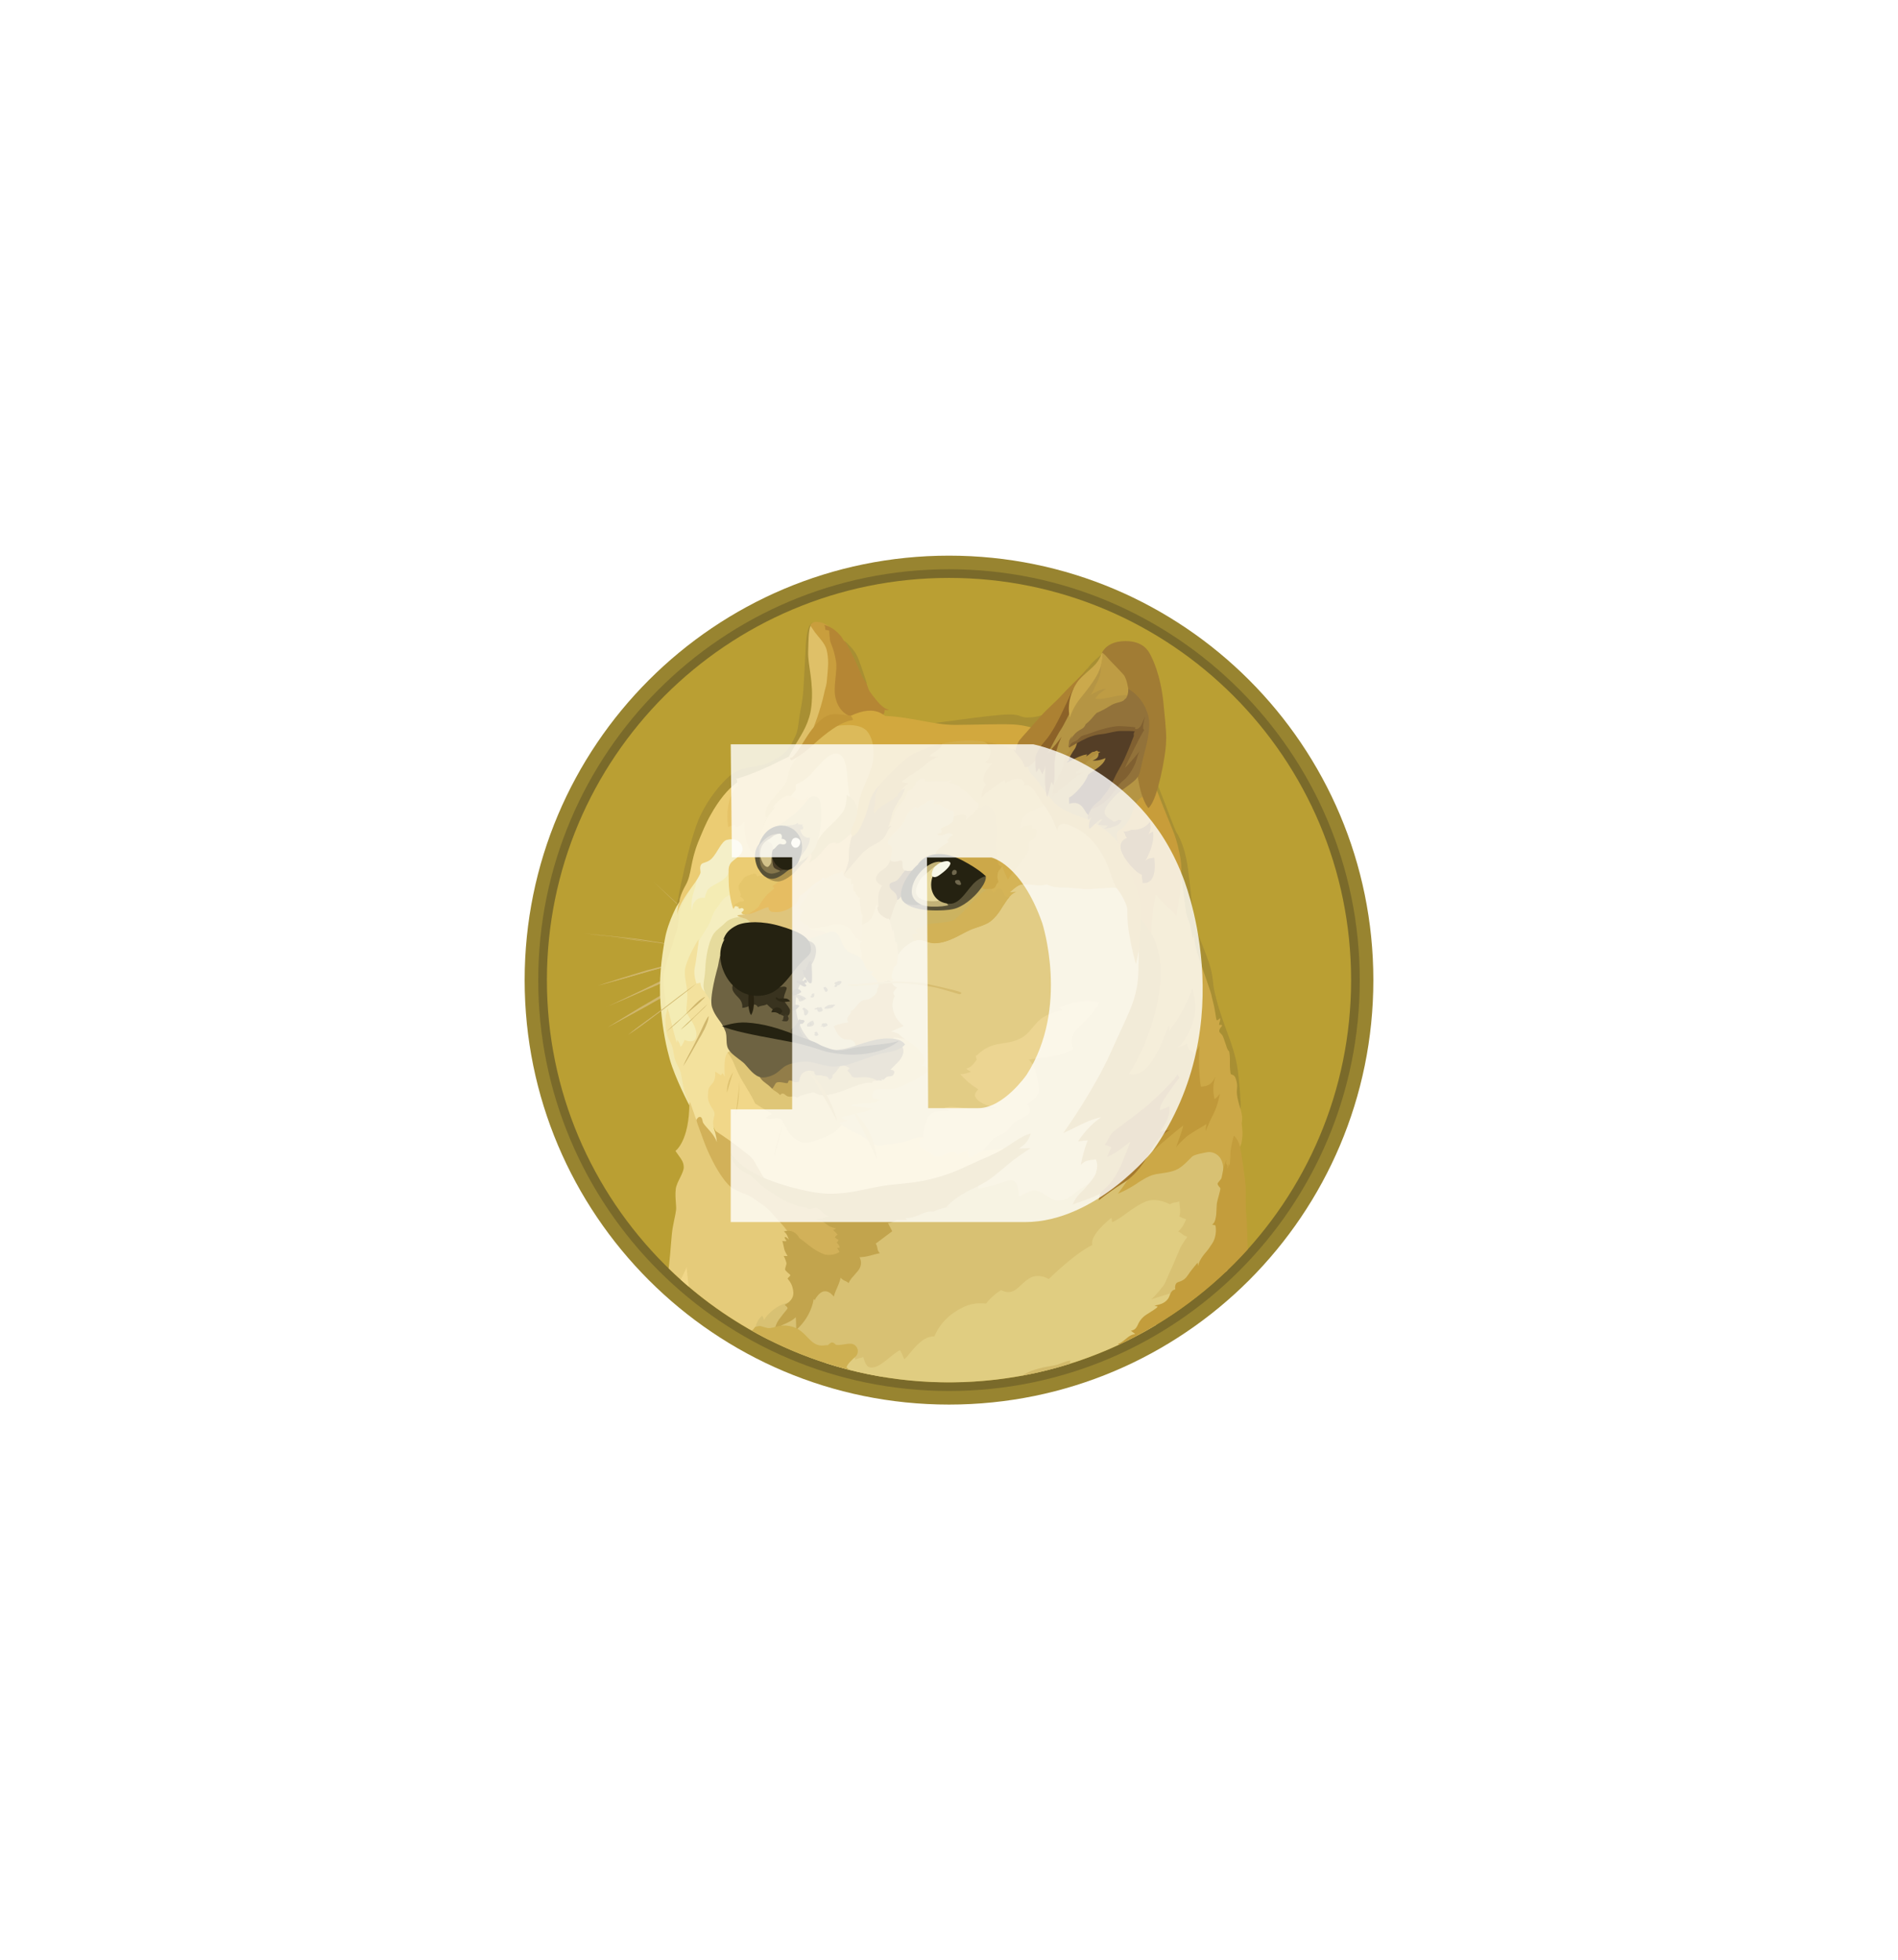 <svg width="123" height="127" viewBox="0 0 123 127" fill="none" xmlns="http://www.w3.org/2000/svg">
<g filter="url(#filter0_b_95_275)">
<rect width="123" height="127" rx="30" fill="white" fill-opacity="0.12"/>
<g clip-path="url(#clip0_95_275)">
<path d="M61.5 91C76.688 91 89 78.688 89 63.5C89 48.312 76.688 36 61.5 36C46.312 36 34 48.312 34 63.5C34 78.688 46.312 91 61.5 91Z" fill="#988430"/>
<path d="M61.5 90.119C76.201 90.119 88.119 78.201 88.119 63.5C88.119 48.799 76.201 36.881 61.5 36.881C46.799 36.881 34.881 48.799 34.881 63.5C34.881 78.201 46.799 90.119 61.5 90.119Z" fill="#7A6A2A"/>
<path d="M61.5 89.558C75.891 89.558 87.558 77.892 87.558 63.5C87.558 49.108 75.891 37.442 61.5 37.442C47.108 37.442 35.442 49.108 35.442 63.5C35.442 77.892 47.108 89.558 61.5 89.558Z" fill="#BA9F33"/>
<path fill-rule="evenodd" clip-rule="evenodd" d="M46.023 60.563C45.868 60.421 45.703 60.278 45.552 60.136C45.4 59.994 45.245 59.851 45.089 59.709L44.626 59.269C44.551 59.193 44.471 59.127 44.395 59.051C44.319 58.984 44.23 58.908 44.155 58.842C43.54 58.259 42.923 57.676 42.317 57.093C42.944 57.667 43.559 58.237 44.186 58.819L44.404 59.038C44.48 59.113 44.56 59.18 44.635 59.255L45.098 59.683C45.254 59.825 45.405 59.967 45.561 60.123C45.717 60.278 45.868 60.421 46.024 60.563L46.023 60.563ZM37.871 60.475C37.871 60.475 40.105 60.706 41.195 60.862C42.205 61.005 45.365 61.489 45.365 61.489L37.871 60.475ZM37.871 60.475C38.499 60.529 39.126 60.595 39.754 60.662C40.074 60.693 40.381 60.729 40.688 60.76L41.16 60.813C41.315 60.835 41.467 60.858 41.623 60.88L43.492 61.178L44.426 61.334C44.733 61.387 45.04 61.445 45.361 61.499C45.053 61.468 44.733 61.423 44.426 61.378L43.492 61.245L41.623 60.969C41.467 60.947 41.315 60.916 41.16 60.894L40.688 60.839C40.381 60.808 40.06 60.764 39.753 60.728C39.126 60.652 38.498 60.572 37.871 60.474L37.871 60.475ZM45.142 62.072C45.142 62.072 42.757 62.677 41.952 62.908C41.16 63.126 38.761 63.856 38.761 63.856L45.142 62.072L45.142 62.072Z" fill="#CFB66C"/>
<path fill-rule="evenodd" clip-rule="evenodd" d="M45.142 62.071C44.613 62.227 44.086 62.379 43.549 62.521L41.956 62.948C41.427 63.104 40.9 63.255 40.372 63.411L39.58 63.629C39.318 63.705 39.051 63.771 38.779 63.847C39.041 63.759 39.309 63.669 39.571 63.593L40.363 63.34C40.893 63.175 41.419 63.02 41.947 62.855C42.486 62.721 43.015 62.579 43.554 62.45C44.065 62.321 44.604 62.192 45.142 62.072V62.071ZM39.095 65.325C39.358 65.227 42.383 63.816 43.087 63.487C43.439 63.322 44.462 62.959 44.462 62.959L39.095 65.325Z" fill="#CFB66C"/>
<path fill-rule="evenodd" clip-rule="evenodd" d="M39.095 65.325C39.326 65.237 39.545 65.129 39.767 65.026L40.425 64.719L41.747 64.083C42.187 63.874 42.615 63.643 43.069 63.447C43.3 63.349 43.532 63.269 43.763 63.193L44.115 63.082C44.235 63.051 44.346 63.015 44.467 62.984C44.027 63.193 43.564 63.371 43.123 63.576C42.683 63.794 42.233 63.972 41.779 64.168L40.435 64.759C39.984 64.942 39.544 65.138 39.095 65.325H39.095ZM39.389 66.556C39.389 66.556 42.13 64.95 43.073 64.434C43.567 64.158 45.164 63.366 45.164 63.366L39.389 66.556Z" fill="#CFB66C"/>
<path fill-rule="evenodd" clip-rule="evenodd" d="M39.389 66.557C39.852 66.272 40.323 65.983 40.795 65.689L41.499 65.262C41.739 65.12 41.971 64.986 42.215 64.844C42.456 64.701 42.687 64.559 42.932 64.426C43.048 64.354 43.17 64.291 43.297 64.239L43.67 64.052C44.164 63.812 44.658 63.567 45.179 63.358C44.707 63.656 44.222 63.91 43.737 64.172C43.497 64.305 43.252 64.426 43.012 64.559C42.772 64.693 42.54 64.835 42.295 64.964C42.055 65.107 41.824 65.24 41.579 65.369L40.853 65.765L39.389 66.557H39.389ZM45.142 63.718C45.142 63.718 43.438 65.026 42.886 65.445C42.335 65.863 40.71 67.038 40.71 67.038L45.142 63.718Z" fill="#CFB66C"/>
<path fill-rule="evenodd" clip-rule="evenodd" d="M54.923 74.269L54.051 72.618L54.558 70.553L58.176 69.156L56.636 65.996L57.397 62.806L58.826 59.949L63.24 59.255L66.484 56.162L73.488 56.692L74.863 64.181L72.215 73.61L70.707 78.492L64.593 78.723L61.754 76.756L58.43 75.368L54.923 74.269Z" fill="#E2CC85"/>
<path fill-rule="evenodd" clip-rule="evenodd" d="M65.647 74.215C65.647 74.215 64.802 74.602 63.359 74.513C62.942 73.953 60.019 73.69 60.019 73.69C60.019 73.69 59.654 73.579 59.008 73.846C58.359 74.11 57.745 74.077 57.171 74.22C56.597 74.362 56.027 73.614 55.587 73.459C55.147 73.294 54.563 72.898 54.563 72.898L53.331 72.778L50.857 71.732L46.927 67.816L45.859 69.488L45.529 71.558L46.718 74.01L49.917 76.924L56.156 78.508L59.854 77.419L64.486 75.461L65.647 74.215V74.215Z" fill="#F1D789"/>
<path fill-rule="evenodd" clip-rule="evenodd" d="M43.483 60.376L44.275 57.978L45.218 56.429L48.257 56.175L47.345 58.837L44.804 63.358L45.859 67.394L43.99 68.328L43.416 67.447L42.953 65.427L42.922 63.157L43.483 60.376Z" fill="#F4ECB4"/>
<path fill-rule="evenodd" clip-rule="evenodd" d="M46.891 74.051L46.308 73.236C46.308 73.236 46.153 72.849 46.242 72.511C46.33 72.168 46.317 72.146 46.273 72.017C46.228 71.888 45.854 71.443 45.877 71.06C45.899 70.673 45.846 70.544 46.13 70.237C46.428 69.939 46.339 69.423 46.339 69.423L46.727 69.663L46.815 69.529C46.815 69.529 46.957 69.641 46.957 69.814C46.988 69.574 46.859 68.462 47.152 68.208C47.446 67.955 47.967 69.396 47.967 69.396L47.646 67.305L46.823 65.16L45.359 63.202L45.271 61.044V60.857C45.271 60.857 44.599 61.889 44.412 62.705C44.279 63.265 44.599 63.946 44.532 64.752C44.479 65.553 44.412 65.49 44.608 65.808C44.803 66.125 45.28 66.778 45.093 67.249C44.928 67.654 44.367 67.37 44.367 67.37C44.367 67.37 44.256 67.699 44.105 67.819C44.052 67.623 43.994 67.499 43.887 67.379C43.878 67.455 43.856 67.557 43.856 67.557C43.856 67.557 43.758 67.25 43.66 66.863C43.527 66.347 43.384 65.666 43.255 65.301C43.202 65.51 43.068 66.147 43.068 66.147L43.144 67.126L43.509 68.469L43.861 69.349L44.204 70.426L44.501 71.15L44.742 71.701L44.951 72.943L45.961 74.011L46.499 74.251L46.891 74.051L46.891 74.051Z" fill="#F3E19D"/>
<path fill-rule="evenodd" clip-rule="evenodd" d="M44.012 58.418C44.012 58.418 43.287 59.65 43.078 60.892C42.869 62.134 42.682 63.447 42.814 65.137C42.947 66.842 43.201 67.887 43.406 68.635C43.758 69.877 44.669 71.603 44.669 71.603L44.7 71.537C44.547 71.246 44.425 70.94 44.336 70.624C44.215 70.153 44.171 69.592 44.06 69.338C43.962 69.085 43.797 68.867 43.717 68.555C43.641 68.257 43.629 67.785 43.397 67.434C43.299 67.291 43.178 66.918 43.143 66.544C43.098 65.983 43.165 65.356 43.112 64.84C43.014 63.981 42.947 63.398 43.036 62.948C43.125 62.499 43.588 61.222 43.873 60.207C44.06 59.558 43.948 59.01 44.291 58.445C44.634 57.885 44.843 57.391 44.919 57.048C45.007 56.736 44.011 58.418 44.011 58.418H44.012Z" fill="#F2E8B0"/>
<path fill-rule="evenodd" clip-rule="evenodd" d="M47.452 57.924C47.452 57.924 47.078 58.036 46.9 58.231C46.722 58.418 46.646 58.574 46.406 58.89C46.166 59.206 46.152 59.464 45.956 59.86C45.761 60.247 45.329 60.83 45.276 61.039C45.222 61.248 45.133 62.227 45.022 62.69C44.924 63.153 45.133 63.723 45.133 63.723L45.387 63.669C45.387 63.669 45.387 63.998 45.641 64.221C45.894 64.439 45.939 63.482 45.939 63.482L46.886 60.283L48.315 59.313L48.47 58.529L47.451 57.924H47.452Z" fill="#F5EEC0"/>
<path fill-rule="evenodd" clip-rule="evenodd" d="M48.146 59.375C48.146 59.375 47.474 59.419 47.145 59.66C47.011 59.758 46.958 59.838 46.816 59.958C46.553 60.176 46.286 60.376 46.157 60.662C46.015 60.947 45.859 61.378 45.752 62.193C45.708 62.535 45.708 62.851 45.676 63.127C45.632 63.501 45.565 63.799 45.601 64.007C45.645 64.434 46.086 64.657 46.129 65.142L47.041 64.679L47.9 61.293L49.724 60.149L48.692 58.992L48.145 59.373L48.146 59.375Z" fill="#E6DB9D"/>
<path fill-rule="evenodd" clip-rule="evenodd" d="M43.333 82.179C43.337 82.146 43.341 82.112 43.345 82.078C43.478 80.934 43.501 80.067 43.598 79.524C43.74 78.754 43.838 78.468 43.816 78.18C43.785 77.717 43.749 77.379 43.794 77.023C43.861 76.551 44.324 75.991 44.31 75.603C44.301 75.296 44.145 75.096 44.012 74.909C43.879 74.723 43.772 74.567 43.772 74.567C43.772 74.567 44.684 73.939 44.675 71.412C44.694 71.417 44.712 71.424 44.729 71.434L45.178 72.711L45.485 73.085L46.664 75.283L48.182 76.756L50.424 78.264L51.831 79.795L51.973 83.875L50.135 86.26L49.834 86.805C47.443 85.605 45.251 84.045 43.333 82.179L43.333 82.179Z" fill="#E5CB7A"/>
<path fill-rule="evenodd" clip-rule="evenodd" d="M48.947 86.083C48.947 86.083 48.978 85.576 49.396 85.246C49.463 85.358 49.508 85.465 49.494 85.544C49.57 85.411 50.099 84.557 51.297 84.334C52.494 84.116 52.783 83.244 52.783 83.244L55.324 80.935L58.229 78.26L61.763 77.019L63.414 76.614C63.414 76.614 63.445 76.734 63.383 77.001C63.689 76.979 64.37 76.823 65.078 76.574C65.362 76.462 65.63 76.418 65.772 76.565C65.981 76.76 66.012 77.223 66.025 77.499C66.368 77.423 66.764 77.094 67.082 77.125C67.589 77.179 68.038 77.775 68.555 77.775C69.235 77.775 69.542 77.357 70.019 77.027C70.303 76.832 70.713 76.587 70.944 76.422C71.496 76.017 77.334 74.233 77.334 74.233L79.381 74.366L79.71 76.564L79.534 82.311C79.513 82.332 79.491 82.353 79.469 82.374L70.162 87.235L57.261 89.213C54.371 88.741 51.583 87.781 49.014 86.376L48.948 86.083L48.947 86.083Z" fill="#D8C173"/>
<path fill-rule="evenodd" clip-rule="evenodd" d="M44.116 82.91C44.299 82.527 44.464 82.206 44.493 82.091C44.516 82.323 44.558 82.83 44.642 83.369C44.465 83.218 44.289 83.065 44.116 82.91V82.91Z" fill="#F1D789"/>
<path fill-rule="evenodd" clip-rule="evenodd" d="M53.539 88.318L55.208 87.854L55.35 87.899C55.35 87.899 55.426 87.943 55.426 88.094C55.635 87.974 55.813 87.996 55.942 87.916C56.009 88.059 56.075 88.531 56.369 88.588C56.676 88.655 57.005 88.455 57.339 88.201C57.668 87.939 58.043 87.609 58.327 87.476C58.431 87.667 58.523 87.865 58.603 88.068C58.977 87.77 59.626 86.559 60.552 86.581C60.819 85.949 61.266 85.409 61.837 85.028C62.696 84.445 63.234 84.401 63.906 84.454C64.173 84.108 64.502 83.813 64.876 83.587C64.988 83.631 65.295 83.818 65.677 83.64C66.065 83.462 66.501 82.772 67.075 82.683C67.384 82.641 67.699 82.707 67.965 82.87C67.965 82.87 69.637 81.21 70.79 80.659C70.746 80.525 70.657 80.022 72.009 78.91C72.085 78.977 72.032 79.163 72.085 79.174C72.107 79.174 72.437 79.031 72.855 78.711C73.371 78.324 73.989 77.919 74.363 77.808C75.067 77.599 75.814 78.026 75.814 78.026C75.877 77.981 75.948 77.948 76.023 77.928C76.201 77.897 76.33 77.874 76.428 77.84C76.419 78.071 76.548 78.467 76.428 78.81C76.567 78.888 76.715 78.951 76.868 78.996C76.793 79.161 76.628 79.579 76.352 79.78C76.583 79.891 76.614 80.02 76.944 80.132C76.81 80.319 76.592 80.639 76.494 80.836C76.396 81.045 76.044 81.913 75.889 82.242C75.724 82.571 75.502 83.176 75.395 83.298C75.288 83.419 74.901 83.934 74.603 84.187C74.867 84.089 75.947 83.76 76.405 83.636C76.269 83.836 75.577 84.861 74.913 85.848C71.73 87.755 68.177 88.963 64.492 89.389C60.806 89.816 57.072 89.452 53.537 88.323L53.539 88.318Z" fill="#E0CD81"/>
<path fill-rule="evenodd" clip-rule="evenodd" d="M48.256 59.255C48.256 59.255 47.869 59.255 47.794 59.308C47.718 59.362 48.181 59.473 48.323 59.526C48.465 59.58 48.772 59.825 48.852 60.02C48.928 60.207 51.633 61.297 51.633 61.297L53.547 61.199L54.207 60.288L52.952 59.189L53.832 56.595L52.666 56.782L49.863 58.453L48.456 58.992L48.256 59.255Z" fill="#DFC57C"/>
<path fill-rule="evenodd" clip-rule="evenodd" d="M52.458 60.114C52.486 60.158 52.525 60.195 52.571 60.22C52.617 60.245 52.669 60.258 52.722 60.256C53.118 60.256 53.483 60.354 53.634 60.554C53.888 60.875 54.591 61.898 54.591 61.898L56.273 62.503L56.381 60.523L54.544 59.246L52.452 60.015V60.113H52.457L52.458 60.114Z" fill="#E5CC7C"/>
<path fill-rule="evenodd" clip-rule="evenodd" d="M52.128 60.848C52.128 60.848 52.435 60.87 52.822 60.728C53.209 60.585 53.846 60.278 54.122 60.399C54.508 60.563 54.428 61.079 54.847 61.543C55.1 61.827 55.563 61.819 55.826 62.126C56.088 62.433 56.992 62.29 56.992 62.29L57.334 64.138L55.959 65.901L55.51 68.09H53.651L51.952 67.416L51.115 65.392L51.534 63.345L52.128 60.848Z" fill="#D2C281"/>
<path fill-rule="evenodd" clip-rule="evenodd" d="M55.724 60.937C55.77 60.951 55.818 60.959 55.867 60.959C55.813 61.004 55.702 61.102 55.746 61.355C55.791 61.609 55.933 61.929 55.813 62.125C55.909 62.23 55.98 62.354 56.022 62.49C56.098 62.708 56.12 62.908 56.614 62.94C56.543 62.983 56.477 63.036 56.418 63.095C56.418 63.095 56.761 63.393 56.934 63.669C57.112 63.661 57.584 63.515 57.584 63.515L57.682 63.582L57.891 63.494C57.891 63.494 57.695 63.418 57.838 62.942C57.971 62.523 58.091 62.546 58.102 62.515C58.112 62.484 58.2 62.043 58.2 61.865C58.266 61.634 58.32 60.931 58.32 60.931L58.177 59.378L57.377 58.893L56.725 58.264L56.111 59.421L55.707 59.824L55.675 60.825L55.724 60.937Z" fill="#E2C270"/>
<path fill-rule="evenodd" clip-rule="evenodd" d="M57.651 59.638C57.651 59.638 57.793 60.042 57.847 60.354C57.866 60.294 57.876 60.231 57.878 60.167C57.878 60.167 57.989 60.781 58.011 61.035C58.056 61.026 58.099 61.013 58.109 61.057C58.119 61.101 58.221 61.596 58.197 61.871C58.382 61.566 58.639 61.309 58.944 61.124C59.123 61.013 59.332 60.893 59.55 60.883C59.892 60.875 60.142 61.102 60.551 61.102C61.539 61.102 62.433 60.376 63.092 60.154C63.577 59.989 63.995 59.869 64.289 59.602C64.431 59.482 64.685 59.215 64.916 58.819C65.223 58.291 65.544 57.831 65.864 57.773C65.719 57.8 65.572 57.81 65.424 57.804C65.424 57.804 65.522 57.706 65.688 57.573C65.854 57.44 66.053 57.275 66.338 57.275C66.845 57.275 67.099 57.35 67.383 57.35C67.668 57.342 67.833 57.275 67.833 57.275C67.833 57.275 68.131 57.484 68.803 57.484C69.475 57.493 69.924 57.551 70.276 57.582C70.628 57.613 71.807 57.484 72.145 57.494C72.365 57.502 72.582 57.556 72.781 57.65L71.691 54.482L67.774 51.059L65.443 52.709L61.856 56.296L58.385 57.582L57.66 58.396V59.638H57.651Z" fill="#CCB360"/>
<path fill-rule="evenodd" clip-rule="evenodd" d="M65.438 57.822C65.438 57.822 65.536 57.724 65.701 57.591C65.865 57.457 66.066 57.292 66.35 57.292C66.858 57.292 67.111 57.368 67.396 57.368C67.681 57.359 67.845 57.292 67.845 57.292C67.845 57.292 68.144 57.501 68.816 57.501C69.487 57.51 69.937 57.568 70.289 57.599C70.64 57.63 71.819 57.501 72.157 57.511C72.378 57.519 72.594 57.572 72.794 57.667L72.3 56.238L71.726 55.148L70.088 53.355C70.088 53.355 68.123 52.198 68.108 52.189C68.099 52.18 67.427 52.002 67.427 52.002L65.647 53.079L64.032 57.258L64.001 58.138L65.046 58.632C65.309 58.191 65.599 57.84 65.87 57.795C65.625 57.822 65.438 57.822 65.438 57.822L65.438 57.822Z" fill="#D5B457"/>
<path fill-rule="evenodd" clip-rule="evenodd" d="M65.416 58.12C65.26 58.129 65.131 58.098 65.096 57.987C64.962 57.613 64.855 57.56 64.744 57.56C64.632 57.56 64.481 57.8 64.392 57.822C64.302 57.844 64.196 57.546 64.196 57.546L64.098 57.502C64.098 57.502 63.524 57.875 63.119 58.316C62.714 58.757 62.051 59.504 61.753 59.637C61.455 59.77 60.431 59.815 60.081 59.891C59.731 59.967 59.343 60.221 59.289 60.278C59.236 60.336 59.445 60.398 59.476 60.456C59.507 60.509 59.133 60.487 59.102 60.544C59.08 60.589 59.19 60.842 59.245 60.971C59.34 60.924 59.445 60.898 59.552 60.895C59.894 60.887 60.144 61.114 60.553 61.114C61.541 61.114 62.435 60.388 63.094 60.166C63.579 60.001 63.997 59.881 64.291 59.614C64.433 59.494 64.687 59.227 64.918 58.831C65.087 58.559 65.252 58.306 65.417 58.119L65.416 58.12Z" fill="#D2B257"/>
<path fill-rule="evenodd" clip-rule="evenodd" d="M51.248 80.142C51.248 80.142 51.16 79.813 50.345 78.963C50.113 78.723 49.971 78.523 49.815 78.38C49.428 78.015 49.201 77.918 48.925 77.709C48.32 77.259 47.661 77.259 47.154 76.707C46.647 76.156 46.056 75.101 45.645 74.024C45.241 72.947 45.129 72.605 45.129 72.573C45.129 72.542 45.241 72.333 45.383 72.364C45.525 72.395 45.525 72.671 45.561 72.738C45.632 72.847 45.712 72.95 45.801 73.045C46.01 73.285 46.308 73.573 46.46 74.002C46.429 73.637 46.304 73.232 46.304 73.232C46.304 73.232 47.087 73.726 47.755 74.242C48.426 74.758 48.702 74.936 48.898 75.265C49.095 75.594 49.557 76.462 49.779 76.716C50 76.97 53.035 77.926 53.035 77.926L54.478 79.003L55.195 80.573L54.634 81.454L53.557 81.685L51.808 80.902L51.248 80.142V80.142Z" fill="#D2B159"/>
<path fill-rule="evenodd" clip-rule="evenodd" d="M47.363 74.731C47.363 74.731 47.728 75.314 48.618 75.866C49.419 76.351 50.687 76.792 51.817 77.054C52.467 77.21 53.117 77.33 53.699 77.339C55.27 77.361 56.351 76.912 57.691 76.765C58.416 76.689 59.306 76.632 60.232 76.413C61.42 76.128 62.123 75.808 63.08 75.357C63.774 75.037 64.41 74.796 64.926 74.489C65.652 74.062 66.181 73.586 66.796 73.444C66.72 73.653 66.64 74.027 66.035 74.414C66.355 74.405 66.796 74.383 66.796 74.383C66.796 74.383 66.368 74.636 65.616 75.206C65.153 75.558 64.54 76.154 63.912 76.55C63.507 76.803 63.066 76.99 62.777 77.142C62.073 77.529 61.789 77.725 61.327 78.198C61.491 78.189 61.505 78.198 61.505 78.198C61.505 78.198 60.922 78.273 60.504 78.496C60.416 78.496 60.263 78.465 59.996 78.54C59.787 78.607 59.511 78.759 59.226 78.838C58.821 78.959 58.688 78.905 58.688 78.905L58.755 79.039C58.755 79.039 58.227 79.03 58.051 79.047C58.082 79.056 58.073 79.07 58.073 79.07C58.042 79.075 58.012 79.085 57.985 79.101C57.9 79.156 57.807 79.196 57.709 79.221C57.656 79.23 57.611 79.23 57.544 79.243C57.567 79.297 57.74 79.595 57.82 79.771C57.754 79.816 56.752 80.572 56.752 80.572C56.783 80.621 56.809 80.673 56.828 80.728C56.859 80.826 56.873 80.968 56.904 81.035C56.979 81.168 57.024 81.191 57.024 81.191C57.024 81.191 56.904 81.213 56.694 81.266C56.517 81.311 56.298 81.386 55.99 81.431C55.896 81.443 55.801 81.451 55.706 81.453C55.75 81.551 55.946 81.925 55.585 82.356C55.225 82.788 55.114 82.851 55.002 83.126C54.946 83.084 54.887 83.047 54.824 83.015C54.704 82.962 54.539 82.882 54.482 82.775C54.448 82.917 54.403 83.057 54.348 83.193C54.237 83.491 54.072 83.785 54.041 84.007C53.921 83.874 53.699 83.611 53.392 83.665C53.085 83.718 52.84 84.136 52.786 84.257C52.786 84.181 52.733 84.123 52.72 84.212C52.711 84.31 52.542 85.333 51.599 86.161C51.59 85.952 51.59 85.489 51.567 85.338C51.479 85.426 51.372 85.556 50.731 85.832C50.103 86.108 50.203 86.383 50.203 86.383C50.203 86.383 50.15 85.944 50.488 85.48C50.83 85.017 51.039 84.799 51.039 84.764C51.034 84.728 51.019 84.694 50.995 84.666C50.95 84.621 50.861 84.568 50.861 84.532C50.915 84.51 51.444 84.257 51.413 83.731C51.382 83.26 51.182 83.015 51.039 82.841C51.017 82.819 51.249 82.655 51.218 82.601C51.195 82.57 50.911 82.361 50.875 82.249C50.883 82.183 50.898 82.117 50.919 82.054C50.951 81.956 50.973 81.889 50.964 81.822C50.942 81.711 50.822 81.404 50.786 81.373C50.817 81.382 51.039 81.373 51.039 81.373C51.039 81.373 50.862 81.088 50.83 80.954C50.799 80.821 50.732 80.469 50.697 80.403C50.773 80.412 50.959 80.425 50.959 80.403C50.968 80.336 50.795 80.225 50.871 80.139C50.925 80.147 51.027 80.192 51.125 80.317C51.071 80.174 50.983 79.898 50.795 79.787C50.883 79.756 51.183 79.676 51.445 79.832C51.708 79.987 51.797 80.205 51.797 80.205C51.797 80.205 51.953 80.326 52.193 80.504C52.469 80.722 52.821 81.032 53.381 81.251C53.502 81.318 53.809 81.318 54.031 81.273C54.128 81.25 54.221 81.213 54.307 81.162C54.338 81.144 54.371 81.129 54.405 81.118C54.357 81.022 54.302 80.929 54.24 80.841C54.316 80.841 54.405 80.851 54.405 80.851C54.405 80.851 54.458 80.73 54.218 80.499C54.271 80.445 54.338 80.411 54.338 80.321C54.263 80.312 54.129 80.201 54.098 80.156C54.142 80.125 54.209 80.023 54.285 79.992C54.218 79.938 54.053 79.715 53.978 79.693C54.05 79.667 54.12 79.634 54.187 79.596C54.187 79.596 53.813 79.498 53.693 79.417C53.573 79.329 53.395 79.177 53.288 79.133C53.177 79.088 52.981 79.066 52.901 78.977C52.976 78.999 53.097 78.977 53.186 78.977C53.252 78.977 53.284 78.986 53.306 78.986C53.297 78.954 53.297 78.888 53.471 78.866C53.554 78.853 53.635 78.828 53.711 78.79C53.711 78.79 53.546 78.781 53.359 78.603C53.172 78.425 53.016 78.283 52.909 78.26C52.798 78.238 52.589 78.336 52.46 78.327C52.282 78.305 52.206 78.216 52.206 78.216C52.206 78.216 51.615 78.269 50.302 77.469C49.167 76.774 48.673 76.16 48.673 76.16C48.567 76.122 48.464 76.074 48.366 76.018C47.939 75.795 47.347 75.332 47.365 74.727L47.363 74.731Z" fill="#C2A44D"/>
<path fill-rule="evenodd" clip-rule="evenodd" d="M63.734 48.023C63.837 48.057 63.928 48.119 63.998 48.202C64.207 48.442 64.34 48.895 63.864 49.381C64.051 49.447 64.128 49.469 64.291 49.447C64.127 49.643 63.753 50.062 63.731 50.426C63.708 50.724 63.895 50.814 63.895 50.814C63.895 50.814 63.61 51.143 63.597 51.694C63.732 51.542 63.879 51.402 64.037 51.275C64.367 51.013 64.82 50.715 65.128 50.528C65.123 50.606 65.134 50.685 65.159 50.759C65.159 50.759 65.732 50.287 66.215 50.497C66.433 50.595 66.335 50.902 66.335 50.902C66.335 50.902 66.633 50.791 66.842 51C67.051 51.209 67.347 51.748 67.499 51.957C67.565 52.055 67.739 52.242 67.917 52.531C68.159 52.936 68.362 53.364 68.522 53.808C68.531 53.577 68.589 53.217 69.247 53.443C69.906 53.675 70.653 54.16 71.281 55.115C71.908 56.071 72.064 57.149 72.38 57.56C72.7 57.956 73.029 58.614 73.052 58.891C73.074 59.167 72.954 60.056 73.612 62.464C73.799 61.716 74.084 60.056 74.084 60.056L74.24 58.592L74.418 54.062L69.687 50.133L65.99 47.449L63.582 47.681L63.733 48.023L63.734 48.023Z" fill="#CAA13E"/>
<path fill-rule="evenodd" clip-rule="evenodd" d="M72.522 54.765C72.522 54.765 72.455 54.325 71.343 53.577C70.23 52.838 69.363 52.838 68.562 52.211C67.948 51.717 67.307 50.582 66.89 50.208C66.485 49.839 66.418 48.771 66.418 48.771L67.784 47.627L69.816 44.69L71.533 42.799L72.356 43.943L73.501 45.287L74.137 47.984L74.368 51.931L72.52 54.765L72.522 54.765Z" fill="#B59544"/>
<path fill-rule="evenodd" clip-rule="evenodd" d="M73.897 59.496C73.931 58.898 73.857 58.298 73.679 57.725C73.386 56.813 72.745 55.193 72.447 54.587C72.327 53.914 72.416 53.861 72.545 53.785C72.674 53.71 73.159 53.433 73.425 52.464C73.691 51.495 74.515 51.463 74.515 51.463L75.023 51.089L75.793 53.016L76.464 54.756L76.674 56.086L76.829 57.221L76.464 59.62L74.662 61.248L73.897 59.496H73.897Z" fill="#C89D3A"/>
<path fill-rule="evenodd" clip-rule="evenodd" d="M48.752 86.23V86.181C48.789 86.157 48.822 86.128 48.849 86.093C48.88 86.048 48.903 85.995 48.925 85.982C48.969 85.959 49.179 85.894 49.29 85.915C49.401 85.936 49.695 86.057 49.851 86.048C50.171 86.039 50.545 85.794 51.137 85.906C52.026 86.07 52.236 86.676 52.752 87.018C53.104 87.259 53.468 87.152 53.522 87.152H53.642C53.664 87.152 53.828 86.965 53.918 86.974C54.096 86.983 54.113 87.13 54.224 87.139C54.487 87.17 54.995 87.005 55.248 87.072C55.323 87.096 55.392 87.137 55.448 87.193C55.503 87.248 55.545 87.317 55.569 87.392C55.622 87.557 55.577 87.766 55.448 87.886C55.172 88.139 54.91 88.38 54.857 88.59C54.925 88.642 54.99 88.697 55.052 88.755C52.85 88.195 50.732 87.346 48.752 86.233V86.23Z" fill="#CEB052"/>
<path fill-rule="evenodd" clip-rule="evenodd" d="M72.447 77.339C72.447 77.339 73.141 76.414 73.381 75.955C73.621 75.483 72.62 69.499 72.62 69.499L74.632 62.909L74.578 60.764C74.578 60.764 74.676 58.783 74.907 57.925C75.183 58.419 76.042 59.015 76.229 59.331C76.317 58.725 76.616 57.449 76.572 56.087C76.736 56.34 77.132 58.89 77.132 58.89L77.528 60.608L78.044 62.432L78.619 64.359L78.961 65.69L79.157 66.01L79.322 66.571L79.477 67.176L79.927 68.596L80.191 69.761L80.4 71.875C80.445 72.037 80.478 72.202 80.498 72.369C80.507 72.6 80.467 72.734 80.467 72.774C80.467 72.814 80.543 73.281 80.511 73.633C80.467 73.985 80.467 74.26 80.191 74.513C79.915 74.766 79.741 76.275 79.741 76.275L79.248 75.946C79.248 75.946 79.345 75.496 79.114 75.087C78.883 74.678 78.433 74.593 78.179 74.66C77.926 74.713 77.419 74.793 77.254 74.936C77.098 75.078 76.716 75.519 76.364 75.719C75.924 75.983 75.207 76.004 74.825 76.093C74.437 76.18 74.01 76.445 73.561 76.751C73.208 76.979 72.836 77.176 72.448 77.338L72.447 77.339Z" fill="#CCA847"/>
<path fill-rule="evenodd" clip-rule="evenodd" d="M72.447 87.062C72.447 87.062 72.476 87.081 72.532 87.112C75.694 85.631 78.526 83.531 80.863 80.938C80.838 80.037 80.805 79.114 80.768 78.772C80.693 78.046 80.746 77.308 80.724 76.881C80.701 76.454 80.461 74.714 80.35 74.264C80.23 73.815 79.998 73.592 79.963 73.592C79.932 73.601 79.745 74.438 79.745 74.648C79.745 74.859 79.7 75.365 79.7 75.494C79.669 75.485 79.656 75.406 79.656 75.374C79.611 75.485 79.558 75.681 79.535 75.703C79.513 75.725 79.567 75.516 79.535 75.472C79.504 75.427 79.448 75.449 79.46 75.338C79.465 75.272 79.475 75.207 79.491 75.142C79.491 75.142 79.358 75.338 79.26 75.837C79.162 76.33 79.162 76.344 79.126 76.388C79.095 76.442 78.917 76.62 78.908 76.686C78.899 76.806 79.073 76.927 79.086 76.993C79.095 77.105 78.93 77.621 78.877 77.873C78.824 78.126 78.846 78.621 78.789 78.874C78.744 79.106 78.701 79.239 78.549 79.337C78.66 79.359 78.767 79.391 78.767 79.391C78.767 79.391 78.922 80.049 78.526 80.61C78.384 80.805 78.349 80.895 78.197 81.073C77.899 81.402 77.668 81.777 77.645 82.02C77.63 81.949 77.62 81.876 77.614 81.802C77.614 81.802 77.152 82.341 76.956 82.648C76.702 83.044 76.35 83.022 76.252 83.12C76.153 83.218 76.131 83.395 76.164 83.538C76.076 83.56 75.91 83.591 75.799 83.934C75.745 84.112 75.612 84.286 75.403 84.406C75.194 84.525 74.94 84.561 74.811 84.593C74.922 84.624 74.967 84.624 75.02 84.659C74.953 84.77 74.646 84.944 74.304 85.166C73.961 85.376 73.796 85.683 73.712 85.883C73.624 86.07 73.494 86.19 73.285 86.212C73.373 86.266 73.503 86.39 73.569 86.43C73.471 86.453 73.305 86.453 73.009 86.706C72.697 86.964 72.591 87.04 72.448 87.062L72.447 87.062Z" fill="#C39D3C"/>
<path fill-rule="evenodd" clip-rule="evenodd" d="M66.255 89.124C66.425 89.005 66.61 88.907 66.804 88.833C67.498 88.557 68.233 88.504 68.522 88.415C68.798 88.327 69.016 88.205 69.358 88.139C69.349 88.217 69.342 88.29 69.333 88.359C68.323 88.677 67.295 88.932 66.253 89.124H66.255Z" fill="#D2BA6B"/>
<path fill-rule="evenodd" clip-rule="evenodd" d="M79.056 70.869C79.056 70.869 78.914 71.639 78.66 72.124C78.406 72.609 78.132 73.281 78.132 73.281C78.134 73.129 78.151 72.979 78.185 72.831C77.865 73.018 77.086 73.468 76.865 73.668C76.656 73.855 76.305 74.184 76.216 74.34C76.425 73.726 76.643 73.174 76.678 72.92C76.358 73.152 74.863 74.384 74.084 75.199L71.659 77.161C71.379 77.312 71.091 77.447 70.796 77.565C70.378 77.743 69.884 77.894 69.519 78.037C69.617 77.775 69.772 77.543 69.99 77.32C70.222 77.102 70.916 76.35 71.023 76C71.121 75.635 71.143 75.418 71.014 75.11C70.894 75.141 70.618 75.155 70.431 75.208C70.244 75.262 70.044 75.462 70.044 75.462C70.044 75.462 70.186 74.647 70.493 73.878C70.262 73.887 69.866 73.953 69.866 73.953C69.866 73.953 70.418 73.028 71.362 72.383C71.073 72.444 70.79 72.532 70.516 72.645C69.965 72.876 69.359 73.219 68.91 73.406C69.164 73.054 70.944 70.514 72.003 68.146C73.059 65.783 73.453 65.178 73.685 63.91C73.805 63.283 73.773 62.355 73.805 61.525C73.836 60.702 73.938 59.963 73.872 59.469C74.147 59.812 75.18 60.777 75.215 62.936C75.246 65.094 74.228 68.008 73.146 69.579C73.41 69.655 74.094 69.744 74.797 68.523C75.5 67.302 75.491 66.961 75.745 66.454C75.776 66.708 75.767 66.796 75.767 66.796C75.767 66.796 76.791 65.555 77.276 63.993C77.374 64.665 77.663 65.257 77.209 66.49C76.804 67.602 76.275 67.874 76.275 67.874C76.275 67.874 76.537 67.829 76.924 67.598C76.991 67.762 76.978 67.95 77.089 68.016C77.2 68.082 77.351 68.194 77.374 68.301C77.494 68.123 77.68 67.896 77.739 67.727C77.694 68.079 77.663 69.618 77.827 70.401C78.169 70.37 78.521 70.348 78.761 69.729C78.597 70.334 78.597 70.699 78.708 71.215C78.89 71.091 79.055 70.868 79.055 70.868L79.056 70.869Z" fill="#C0993A"/>
<path fill-rule="evenodd" clip-rule="evenodd" d="M67.494 46.342C67.494 46.342 67.151 46.484 66.568 46.484C66.061 46.484 66.204 46.288 65.412 46.288C64.192 46.288 59.934 46.992 59.186 46.982C58.701 46.973 60.824 47.191 60.824 47.191L66.248 47.267L67.338 47.179L67.743 46.355L67.494 46.342Z" fill="#A88F33"/>
<path fill-rule="evenodd" clip-rule="evenodd" d="M53.428 56.945C53.428 56.945 52.734 57.475 52.44 57.88C52.147 58.285 51.991 58.552 51.657 58.881C51.735 58.884 51.814 58.874 51.888 58.85C51.888 58.85 51.888 58.938 51.835 58.961C51.881 58.956 51.928 58.961 51.972 58.977C52.016 58.992 52.056 59.017 52.089 59.049C51.99 59.103 51.724 59.37 51.933 59.686C52.089 59.926 52.418 59.948 52.418 59.948C52.418 59.948 52.342 60.166 52.658 60.144C53.339 60.113 54.1 59.815 54.451 59.89C54.803 59.978 55.003 60.011 55.252 60.442C55.516 60.869 55.746 60.936 55.746 60.936C55.746 60.936 55.902 60.54 55.867 59.948C55.994 59.629 56.065 59.291 56.076 58.947L55.844 57.243L54.834 55.966L53.526 56.691L53.428 56.945V56.945Z" fill="#E3C571"/>
<path fill-rule="evenodd" clip-rule="evenodd" d="M54.669 56.692C54.669 56.692 54.767 56.923 55.177 56.945C55.132 57.043 55.132 57.057 55.146 57.132C55.155 57.208 55.168 57.319 55.168 57.319C55.213 57.297 55.254 57.267 55.288 57.231C55.31 57.329 55.266 57.484 55.288 57.596C55.302 57.663 55.324 57.729 55.355 57.791C55.361 57.776 55.369 57.761 55.377 57.747C55.386 57.725 55.465 57.987 55.684 58.187C55.684 58.156 55.691 58.126 55.706 58.099C55.709 58.155 55.728 58.209 55.76 58.255C55.743 58.247 55.728 58.236 55.715 58.224C55.715 58.224 55.737 58.928 55.857 59.292C55.877 59.268 55.895 59.243 55.911 59.216C55.911 59.194 55.902 59.412 55.88 59.568C55.849 59.724 55.871 59.942 55.871 59.942C55.951 59.879 56.039 59.826 56.133 59.786C56.267 59.732 56.485 59.568 56.618 59.203C56.696 58.996 56.755 58.783 56.796 58.567C56.839 58.65 56.869 58.739 56.884 58.831C56.894 58.942 57.103 58.884 57.103 58.884L57.147 58.399L57.411 57.3L57.651 56.619L58.808 54.817L60.899 53.207L62.723 53.626L64.263 51.534L61.611 49.941L59.101 50.203L56.823 53.358L54.999 56.22L54.669 56.691V56.692Z" fill="#D8B65B"/>
<path fill-rule="evenodd" clip-rule="evenodd" d="M67.814 52.126C67.814 52.126 67.658 52.157 67.209 52.39C66.76 52.623 66.448 52.697 66.275 53.04C66.101 53.382 66.088 53.654 66.088 53.654C66.088 53.654 66.395 53.52 66.573 53.476C66.76 53.432 66.969 53.445 66.947 53.52C66.925 53.572 66.895 53.62 66.859 53.663C66.859 53.663 67.21 53.654 67.201 53.828C67.192 54.001 67.135 54.193 67.068 54.277C67.001 54.365 66.725 54.495 66.694 54.598C66.619 54.807 66.725 54.816 66.685 54.984C66.654 55.149 66.507 55.47 66.027 56.03C65.533 56.591 65.323 56.987 65.323 56.987C65.323 56.987 65.082 56.538 64.958 56.151C64.87 56.195 64.397 56.457 64.397 56.457L63.302 52.644L63.324 52.39C63.324 52.39 63.422 52.27 63.445 52.048C63.28 51.994 63.258 51.95 63.04 51.741C62.821 51.532 62.644 51.278 62.279 51.104C62.226 51.006 62.159 50.873 61.892 50.819C61.625 50.766 61.465 50.722 61.465 50.722C61.465 50.722 61.607 50.668 61.674 50.557C61.509 50.579 61.376 50.633 61.015 50.624C60.65 50.615 60.61 50.602 60.41 50.633C60.21 50.664 59.97 50.753 59.881 50.446C59.783 50.37 59.574 50.437 59.395 50.699C59.218 50.961 59.155 51.171 58.813 51.273C58.789 51.424 58.736 51.569 58.657 51.7C58.559 51.865 58.403 52.03 58.194 52.274C57.865 52.662 57.918 53.298 57.393 53.783C56.864 54.268 57.481 52.439 57.481 52.439L58.326 50.415L60.734 48.061L64.472 47.807L64.837 49.743L66.661 50.371L67.814 52.129L67.814 52.126Z" fill="#D3AE4D"/>
<path fill-rule="evenodd" clip-rule="evenodd" d="M68.406 52.553L66.835 50.288L65.736 49.443C65.736 49.443 64.953 48.001 64.9 47.957C64.855 47.926 64.117 47.846 63.645 47.815L63.733 48.032C63.836 48.066 63.927 48.128 63.997 48.211C64.206 48.451 64.339 48.905 63.863 49.39C64.05 49.456 64.127 49.478 64.29 49.456C64.126 49.652 63.752 50.071 63.73 50.435C63.708 50.733 63.895 50.822 63.895 50.822C63.895 50.822 63.61 51.152 63.596 51.702C63.731 51.551 63.878 51.411 64.036 51.284C64.366 51.02 64.82 50.723 65.127 50.536C65.123 50.615 65.133 50.693 65.158 50.768C65.158 50.768 65.732 50.296 66.214 50.505C66.432 50.603 66.334 50.91 66.334 50.91C66.334 50.91 66.632 50.799 66.841 51.008C67.05 51.218 67.349 51.756 67.5 51.965C67.566 52.063 67.74 52.25 67.918 52.539C68.161 52.944 68.364 53.372 68.523 53.816C68.532 53.638 68.568 53.389 68.875 53.389L68.408 52.553L68.406 52.553Z" fill="#CAA13E"/>
<path fill-rule="evenodd" clip-rule="evenodd" d="M44.858 58.988C44.858 58.988 44.747 58.712 44.858 58.174C44.969 57.635 45.143 57.382 45.2 56.59C45.258 55.798 45.774 54.81 45.774 54.81L47.203 54.16L48.213 54.436L48.511 55.789L47.234 56.493C47.234 56.493 47.167 56.791 46.807 57.031C46.446 57.271 45.948 57.458 45.828 57.703C45.756 57.853 45.704 58.012 45.672 58.175C45.672 58.175 45.307 58.099 45.089 58.339C44.858 58.584 44.867 58.802 44.858 58.989V58.988Z" fill="#F4EFC8"/>
<path fill-rule="evenodd" clip-rule="evenodd" d="M47.741 58.627C47.741 58.627 47.621 58.703 47.532 58.891C47.444 58.749 47.234 57.904 47.225 57.143C47.216 56.382 47.171 56.193 47.347 55.931C47.523 55.669 48.213 55.392 48.115 54.92C48.017 54.471 47.608 54.284 47.105 54.413C46.753 54.501 46.491 55.249 46.126 55.623C45.85 55.908 45.521 55.863 45.432 56.019C45.312 56.228 45.423 56.437 45.387 56.571C45.378 56.615 45.267 56.856 45.067 57.145C44.662 57.728 43.977 58.551 43.888 59.29C43.919 58.871 43.897 58.863 44.008 58.4L43.941 58.289L44.381 56.847L44.666 55.659L45.302 53.669L46.423 51.636L47.514 50.417L48.648 50.492L48.782 52.197L49.431 55.396L50.797 57.078L48.608 58.552L47.74 58.627H47.741Z" fill="#EBCC73"/>
<path fill-rule="evenodd" clip-rule="evenodd" d="M48.422 59.232C48.422 59.232 48.235 59.277 48.168 59.241C48.101 59.206 48.035 59.165 48.057 59.121C48.079 59.076 48.199 59.001 48.199 58.965C48.202 58.933 48.192 58.901 48.171 58.876C48.15 58.851 48.12 58.835 48.088 58.832C47.986 58.818 47.955 58.885 47.955 58.885C47.955 58.885 47.857 58.81 47.777 58.797C47.824 58.791 47.872 58.788 47.919 58.788C47.796 58.732 47.666 58.695 47.532 58.677C47.643 58.61 47.861 58.414 48.004 58.414C48.146 58.414 48.235 58.392 48.213 58.316C48.191 58.241 48.079 58.13 47.959 58.085C48.004 58.032 48.035 57.952 47.928 57.733C47.817 57.515 47.861 57.368 47.897 57.315C47.928 57.248 48.039 57.128 48.093 57.053C48.146 56.977 48.191 56.874 48.28 56.821C48.324 56.79 48.467 56.733 48.609 56.679C48.765 56.626 48.894 56.559 48.983 56.626C49.081 56.692 49.036 56.781 49.036 56.781C49.036 56.781 49.343 56.67 49.619 56.812C49.895 56.946 50.567 57.03 50.567 57.03L50.808 57.515L49.215 58.882L48.556 59.211L48.423 59.233L48.422 59.232Z" fill="#E5C66B"/>
<path fill-rule="evenodd" clip-rule="evenodd" d="M50.633 56.999C50.633 56.999 50.14 57.328 50.028 57.448C50.095 57.457 50.206 57.502 50.162 57.569C50.108 57.635 49.788 57.867 49.61 58.085C49.423 58.303 49.245 58.579 49.183 58.712C49.116 58.832 48.609 59.184 48.435 59.228C48.8 59.228 49.534 58.779 49.81 58.779C49.801 58.912 49.886 59.064 50.042 59.077C50.197 59.09 50.647 59.175 51.252 58.801C51.857 58.436 51.657 58.165 51.91 57.987C52.396 57.666 52.591 57.381 52.858 57.204C53.125 57.026 53.263 56.985 53.263 56.985C53.263 56.985 53.272 56.852 53.351 56.865C53.373 56.868 53.394 56.876 53.411 56.89C53.428 56.903 53.441 56.921 53.449 56.941C53.449 56.941 53.912 56.612 54.505 56.523C54.491 56.517 54.48 56.505 54.474 56.492C54.474 56.492 54.518 56.469 54.528 56.447C54.528 56.447 54.559 56.403 54.581 56.425C54.603 56.447 54.634 56.612 54.679 56.678C54.777 56.634 54.964 56.216 54.964 56.216L55.413 54.93V53.755L55.061 53.822L52.421 54.943L50.819 56.603L50.632 56.999H50.633Z" fill="#E6BD62"/>
<path fill-rule="evenodd" clip-rule="evenodd" d="M58.234 51.236C58.377 51.202 58.514 51.146 58.64 51.071C58.587 51.214 58.587 51.37 58.355 51.708C58.124 52.046 58.115 52.095 57.928 52.447C57.741 52.812 57.719 53.337 57.541 53.568C57.621 53.529 57.706 53.503 57.794 53.492C57.794 53.492 57.617 53.648 57.541 53.813C57.465 53.977 57.332 54.32 57.003 54.529C56.674 54.739 56.255 54.872 55.806 55.366C55.356 55.851 54.893 56.465 54.662 56.686C54.782 56.477 54.946 56.058 54.991 55.783C55.036 55.507 54.982 55.177 55.058 54.813C55.133 54.448 55.133 54.185 55.498 53.549C55.862 52.912 56.486 50.701 56.486 50.701L57.829 50.274L58.234 51.235L58.234 51.236Z" fill="#B6933F"/>
<path fill-rule="evenodd" clip-rule="evenodd" d="M57.264 50.422C57.264 50.422 56.859 51.005 56.748 51.521C56.636 52.037 56.739 51.993 56.672 52.247C56.632 52.401 56.632 52.564 56.672 52.718C56.812 52.492 57.004 52.303 57.232 52.166C57.615 51.935 57.926 51.77 58.112 51.575C58.299 51.365 58.455 51.023 58.859 50.76C58.695 50.738 58.463 50.662 58.419 50.672C58.584 50.485 59.078 50.201 59.576 49.858C60.07 49.506 60.039 49.364 60.84 49.013C60.578 49.057 60.453 48.99 60.235 49.013C60.323 48.826 60.631 48.737 60.939 48.43C61.247 48.123 60.743 47.669 60.743 47.669L58.397 49.088L57.262 50.423L57.264 50.422Z" fill="#C49937"/>
<path fill-rule="evenodd" clip-rule="evenodd" d="M50.896 49.363L50.949 48.936L51.621 47.859L52.325 45.968V43.382L52.271 41.887L52.382 40.908L52.467 40.597L52.556 40.477L53.13 40.775L53.922 41.851L53.998 43.93L53.228 47.209L51.029 49.608L50.896 49.363Z" fill="#DFC068"/>
<path fill-rule="evenodd" clip-rule="evenodd" d="M52.645 40.356C52.645 40.356 52.293 40.365 52.218 41.829C52.143 43.293 52.106 44.063 52.053 44.788C51.999 45.514 51.875 45.954 51.813 46.382C51.75 46.809 51.715 47.392 51.515 47.748C51.427 47.912 51.239 48.428 50.798 48.816C50.304 49.243 49.566 49.541 49.454 49.563C49.258 49.608 48.266 49.706 47.861 49.928C47.719 50.004 47.474 50.093 47.203 50.347C46.664 50.831 45.948 51.699 45.431 52.745C44.639 54.307 43.847 58.717 43.847 58.717L44.026 58.419C44.026 58.419 44.048 58.023 44.444 57.328C44.831 56.634 44.72 55.855 45.258 54.525C45.467 54.018 45.73 53.359 46.05 52.798C46.557 51.886 47.172 51.103 47.79 50.676C48.8 49.982 49.913 49.83 49.913 49.83L51.11 49.038C51.11 49.038 51.319 48.633 51.595 48.171C51.982 47.521 52.475 46.796 52.583 45.741C52.747 44.179 52.351 43.156 52.373 42.23C52.396 41.305 52.404 40.624 52.592 40.459C52.779 40.294 52.645 40.357 52.645 40.357L52.645 40.356Z" fill="#A88F33"/>
<path fill-rule="evenodd" clip-rule="evenodd" d="M52.645 47.343C52.645 47.343 53.173 46.043 53.415 44.891C53.459 44.659 53.548 44.428 53.57 44.241C53.681 43.151 53.713 42.702 53.57 42.105C53.459 41.665 53.032 41.269 52.809 40.961C52.592 40.641 52.489 40.521 52.534 40.454C52.578 40.386 52.752 40.276 52.921 40.289C53.1 40.294 53.277 40.336 53.44 40.412C53.603 40.487 53.749 40.595 53.869 40.729C54.211 41.125 54.483 42.469 54.483 42.469L54.768 44.243L55.493 46.477L52.645 47.344L52.645 47.343Z" fill="#C99E3D"/>
<path fill-rule="evenodd" clip-rule="evenodd" d="M57.606 45.99C57.606 45.99 57.508 46.034 57.331 45.99C57.338 46.063 57.326 46.136 57.294 46.202C57.263 46.268 57.214 46.324 57.153 46.364C56.966 46.288 55.217 46.439 55.217 46.439C55.217 46.439 54.402 46.297 54.148 45.22C53.971 44.503 54.282 43.516 54.18 42.866C54.024 41.909 53.806 41.722 53.784 41.424C53.761 41.127 53.739 41.051 53.739 40.864C53.641 40.842 53.583 40.81 53.486 40.81C53.463 40.722 53.508 40.645 53.41 40.49C53.463 40.512 53.828 40.557 54.255 40.961C54.607 41.291 54.607 41.411 54.66 41.478C54.727 41.544 55.266 42.006 55.497 42.466C55.728 42.926 56.178 44.392 56.28 44.633C56.311 44.73 56.378 44.828 56.544 45.051C56.802 45.371 57.18 45.901 57.608 45.989L57.606 45.99Z" fill="#B58634"/>
<path fill-rule="evenodd" clip-rule="evenodd" d="M54.723 41.5C54.993 41.935 55.235 42.387 55.448 42.853C55.711 43.444 55.867 43.93 56.196 44.326C56.018 43.81 55.702 42.795 55.515 42.435C55.306 42.053 54.879 41.643 54.723 41.5V41.5Z" fill="#A88F33"/>
<path fill-rule="evenodd" clip-rule="evenodd" d="M51.697 48.816C51.697 48.816 51.248 48.927 50.411 49.367C50.135 49.51 49.873 49.63 49.619 49.741C48.96 50.039 48.253 50.315 47.692 50.467C47.737 50.52 47.759 50.542 47.759 50.542C47.759 50.542 47.759 50.76 47.879 50.885C47.813 50.952 46.922 51.557 47.185 53.581C47.363 53.515 47.572 53.425 47.603 53.425C47.657 53.434 47.67 53.581 47.737 53.581C47.803 53.581 48.021 53.493 48.253 53.194C48.244 53.314 48.111 54.525 48.827 55.339C48.96 55.183 49.299 54.667 49.299 54.667L49.307 54.502C49.307 54.502 49.339 53.928 49.526 53.403C49.713 52.878 50.077 52.491 50.077 52.491L51.981 49.772L51.697 48.815L51.697 48.816Z" fill="#E6C367"/>
<path fill-rule="evenodd" clip-rule="evenodd" d="M49.917 52.808C49.83 52.87 49.734 52.917 49.632 52.95C49.601 52.839 49.557 52.456 49.819 52.083C50.126 51.633 50.798 51.05 50.985 50.587C51.105 50.288 51.052 49.541 52.12 48.584C53.188 47.627 53.606 47.298 53.606 47.298L55.332 46.43L57.455 47.267L56.4 51.4L55.582 53.336L52.326 52.722L49.917 52.808H49.917Z" fill="#DCBA5A"/>
<path fill-rule="evenodd" clip-rule="evenodd" d="M51.16 51.686L51.565 51.178V50.818C51.565 50.818 52.014 50.698 52.499 50.204C52.984 49.71 53.656 48.762 54.248 48.82C54.84 48.887 54.898 50.106 54.92 50.449C54.942 50.792 55.018 51.57 55.138 51.988C55.272 52.407 53.696 53.991 53.696 53.991L52.627 54.805L51.16 51.686Z" fill="#E9CE77"/>
<path fill-rule="evenodd" clip-rule="evenodd" d="M52.413 55.909C52.413 55.909 52.743 55.392 52.501 55.281C52.644 54.961 52.906 54.623 52.906 54.623C52.906 54.623 53.093 54.16 53.698 53.59C54.303 53.021 54.677 52.642 54.775 52.26C54.836 52.011 54.868 51.755 54.873 51.499C54.939 51.552 55.009 51.6 55.082 51.641C55.18 51.686 55.643 52.068 55.576 52.838C55.51 53.608 55.224 53.929 55.224 53.929C55.224 53.929 54.949 54.204 54.753 54.347C54.544 54.489 54.468 54.654 54.116 54.667C54.153 54.639 54.193 54.616 54.237 54.6C54.237 54.6 53.872 54.556 53.676 54.734C53.48 54.911 53.063 55.459 52.854 55.624C52.645 55.758 52.414 55.909 52.414 55.909L52.413 55.909Z" fill="#CDAE50"/>
<path fill-rule="evenodd" clip-rule="evenodd" d="M67.209 47.253C66.683 47.062 66.131 46.954 65.572 46.933C64.637 46.902 63.271 46.955 61.932 46.964C60.49 46.973 59.182 46.47 57.366 46.381C57.068 46.203 56.31 45.425 53.944 47.075C54.087 47.066 55.662 46.71 56.209 47.396C56.761 48.077 56.605 49.234 56.53 49.509C56.387 50.124 55.924 51.018 55.738 51.645C55.551 52.273 55.595 52.603 55.462 53.043C55.328 53.483 55.035 53.701 55.208 54.208C55.44 54.066 55.56 54.066 55.947 53.198C56.333 52.331 56.254 51.712 56.895 50.978C57.522 50.239 58.567 49.229 58.964 48.975C59.361 48.721 62.515 47.084 65.817 48.646C66.613 48.562 67.21 47.253 67.21 47.253L67.209 47.253Z" fill="#D2A83E"/>
<path fill-rule="evenodd" clip-rule="evenodd" d="M55.275 46.648C55.271 46.615 55.264 46.582 55.253 46.55C55.222 46.485 55.181 46.425 55.132 46.372C55.132 46.372 54.349 46.23 53.953 46.274C53.259 46.35 52.632 47.209 52.338 47.649C52.044 48.09 51.679 48.77 51.283 49.122C51.288 49.088 51.28 49.053 51.261 49.024C51.261 49.024 51.283 49.055 51.239 49.1C51.195 49.144 51.194 49.166 51.217 49.188L51.284 49.254C51.306 49.254 51.92 48.978 52.756 48.198C53.646 47.384 54.327 46.966 54.683 46.823C54.873 46.742 55.072 46.684 55.275 46.648H55.275Z" fill="#C29637"/>
<path fill-rule="evenodd" clip-rule="evenodd" d="M70.467 43.302C70.467 43.302 70.324 43.48 70.146 43.676C69.75 44.094 69.234 44.566 68.793 45.051C68.375 45.514 67.903 45.874 67.374 46.479C66.844 47.084 66.23 47.756 66.074 47.952C65.932 48.148 65.821 48.468 65.821 48.633C65.745 48.58 65.656 48.522 65.656 48.522C65.694 48.592 65.738 48.657 65.79 48.718C65.901 48.873 66.074 49.07 66.163 49.189C66.273 49.342 66.351 49.514 66.395 49.697C66.448 49.705 66.791 49.772 67.218 49.069C67.645 48.366 68.206 47.596 68.206 47.596L69.096 46.275L69.656 45.154L70.36 43.899L70.468 43.302H70.467Z" fill="#AC8132"/>
<path fill-rule="evenodd" clip-rule="evenodd" d="M71.379 42.403C71.379 42.403 70.84 42.843 70.631 43.107C70.422 43.371 69.927 44.064 69.927 44.064L70.105 44.042L71.009 43.241L71.361 42.614L71.379 42.405L71.379 42.403Z" fill="#A88F33"/>
<path fill-rule="evenodd" clip-rule="evenodd" d="M71.214 77.766C71.214 77.766 71.205 77.401 71.41 77.183C71.619 76.965 72.149 76.645 72.665 75.443C73.181 74.242 73.239 73.971 73.239 73.971C73.239 73.971 72.313 74.763 71.743 74.949C71.876 74.673 71.952 74.478 72.019 74.335C71.943 74.269 71.623 74.193 71.591 74.157C71.769 73.979 71.867 73.543 72.228 73.254C72.691 72.902 73.536 72.297 74.193 71.758C74.85 71.219 76.142 69.965 76.307 69.6C76.405 69.742 76.427 69.831 76.427 69.831C76.427 69.831 75.777 70.677 75.439 71.215C75.141 71.678 75.163 71.94 75.163 71.94L75.777 71.676C75.777 71.676 75.955 72.335 75.15 73.336C75.502 73.203 75.644 73.283 75.844 73.171C75.515 73.381 75.061 73.666 74.634 74.449C74.215 75.232 73.646 76.144 72.685 76.713C71.75 77.314 71.212 77.764 71.212 77.764L71.214 77.766Z" fill="#A67A2E"/>
<path fill-rule="evenodd" clip-rule="evenodd" d="M68.802 47.717C68.802 47.717 68.437 48.477 68.384 49.069C68.375 49.212 68.339 49.323 68.339 49.487C68.33 50.017 68.37 50.609 68.251 50.885C68.207 50.773 68.184 50.698 68.14 50.653C68.073 50.84 67.953 51.423 67.855 51.641C67.811 51.499 67.713 51.005 67.722 50.422C67.731 49.839 67.744 49.728 67.744 49.608C67.722 49.785 67.602 50.026 67.557 50.168C67.49 50.048 67.415 49.892 67.326 49.764C67.272 49.852 67.206 49.981 67.148 50.048C67.139 49.995 67.117 49.852 67.103 49.652C67.094 49.421 67.081 49.123 67.094 49.06C67.116 48.94 67.303 48.469 67.7 48.037C68.171 47.521 68.656 46.529 68.799 46.221C68.941 45.914 69.546 44.638 69.546 44.638H70.009L69.337 46.168C69.337 46.168 68.932 47.005 68.723 47.312C68.514 47.62 68.073 48.5 67.877 48.843C68.019 48.656 68.14 48.558 68.282 48.38C68.42 48.255 68.803 47.717 68.803 47.717L68.802 47.717Z" fill="#8C6228"/>
<path fill-rule="evenodd" clip-rule="evenodd" d="M71.388 42.345C71.312 42.578 71.193 42.794 71.036 42.982C70.76 43.311 70.168 43.752 69.879 44.103C69.615 44.446 69.087 45.38 69.327 46.488C69.415 46.248 69.581 45.772 70.021 45.233C70.462 44.695 70.933 44.076 71.165 43.596C71.396 43.111 71.427 42.728 71.427 42.728L71.515 42.617L71.462 42.363L71.386 42.345H71.388Z" fill="#CBA94C"/>
<path fill-rule="evenodd" clip-rule="evenodd" d="M80.398 71.861C80.398 71.861 80.22 71.376 80.167 70.936C80.114 70.495 80.255 70.408 80.091 69.903C79.993 69.596 79.816 69.639 79.771 69.596C79.727 69.553 79.695 69.089 79.704 68.835C79.713 68.582 79.695 68.252 79.651 68.11C79.584 68.057 79.54 68.012 79.442 67.683C79.331 67.353 79.277 67.189 79.224 67.091C79.17 66.993 79.014 66.904 79.014 66.806C79.014 66.61 79.192 66.508 79.192 66.454C79.183 66.343 79.05 66.432 79.014 66.401C78.97 66.348 79.126 66.027 79.068 65.983C79.046 65.961 78.89 66.148 78.85 66.094C78.805 66.04 78.752 65.511 78.672 65.16C78.596 64.817 78.516 64.568 78.507 64.466C78.498 64.368 77.893 62.641 77.746 62.223C77.628 61.869 77.528 61.51 77.448 61.146C77.404 60.937 77.373 60.509 77.35 60.554C77.328 60.599 77.341 60.816 77.306 60.808C77.275 60.799 77.163 60.038 77.128 59.918C77.097 59.797 76.91 59.39 76.864 59.095C76.819 58.796 76.722 58.017 76.655 57.488C76.588 56.959 76.557 56.741 76.557 56.608C76.568 56.284 76.55 55.959 76.503 55.638C76.415 55.077 76.239 54.396 76.085 54.001C75.787 53.253 74.995 51.34 74.853 50.863C74.853 50.743 75.009 50.81 75.009 50.81C75.009 50.81 75.396 51.78 75.68 52.528C75.957 53.275 76.219 53.934 76.286 54.001C76.339 54.067 76.758 54.801 76.945 56.003C77.131 57.204 77.198 58.312 77.309 59.051C77.363 59.403 77.407 59.776 77.519 60.15C77.638 60.555 77.825 60.974 78.07 61.614C78.279 62.153 78.435 62.602 78.52 62.989C78.618 63.483 78.618 63.857 78.675 64.102C78.729 64.311 78.809 64.729 78.996 65.334C79.183 65.939 79.459 66.718 79.645 67.203C80.011 68.173 80.174 68.983 80.229 69.414C80.277 69.859 80.442 71.399 80.398 71.862L80.398 71.861Z" fill="#A88F33"/>
<path fill-rule="evenodd" clip-rule="evenodd" d="M71.41 42.292L71.388 42.345C71.388 42.345 71.454 42.368 71.441 42.457C71.442 42.579 71.435 42.701 71.419 42.822C71.397 42.978 71.352 43.097 71.343 43.196C71.343 43.405 71.374 43.645 71.079 44.241C70.991 44.406 70.937 44.548 70.893 44.646C70.781 44.886 70.759 44.922 70.661 45.033C70.817 44.945 71.378 44.593 71.662 44.646C71.467 44.757 71.168 44.975 70.981 45.26C71.026 45.269 71.213 45.305 71.51 45.26C72.003 45.185 72.555 45.007 73.04 45.042C73.57 45.073 73.361 44.406 73.361 44.406L72.749 43.062L71.593 42.248L71.41 42.292V42.292Z" fill="#BE9C44"/>
<path fill-rule="evenodd" clip-rule="evenodd" d="M74.427 52.358C74.427 52.358 73.911 51.842 73.701 50.07C73.492 48.29 73.537 45.67 73.537 45.67L73.119 44.646C73.119 44.646 73.031 43.965 72.811 43.712C72.592 43.459 72.162 43.031 71.966 42.822C71.77 42.613 71.548 42.328 71.414 42.283C71.481 42.172 71.779 41.545 72.923 41.536C74.066 41.527 74.419 42.163 74.538 42.395C74.657 42.626 75.197 43.627 75.397 45.534C75.584 47.438 75.593 47.581 75.561 48.239C75.539 48.604 75.419 49.449 75.21 50.352C75.018 51.118 74.809 51.973 74.426 52.359L74.427 52.358Z" fill="#A17C34"/>
<path fill-rule="evenodd" clip-rule="evenodd" d="M72.808 53.875C72.98 53.888 73.152 53.849 73.302 53.764C73.467 53.755 74.063 53.831 74.521 53.248C74.552 53.381 74.633 53.742 74.423 54.062C74.535 53.95 74.699 53.906 74.722 53.875C74.73 54.04 74.886 54.547 74.228 55.779C74.405 55.584 74.614 55.593 74.801 55.57C74.81 55.802 74.935 56.58 74.606 56.999C74.388 57.284 74.031 57.194 74.031 57.194C74.037 57.132 74.037 57.07 74.031 57.008C74.023 56.887 73.978 56.767 74.01 56.687C73.838 56.609 73.681 56.5 73.547 56.367C73.159 56.002 72.657 55.379 72.621 54.916C72.577 54.4 73.04 54.289 73.04 54.289C73.001 54.254 72.968 54.213 72.942 54.169C72.919 54.093 72.897 53.973 72.808 53.875Z" fill="#8C6228"/>
<path fill-rule="evenodd" clip-rule="evenodd" d="M69.376 48.277C69.376 48.277 69.354 48.246 69.234 48.388C69.256 48.246 69.278 48.112 69.287 47.983C69.344 47.864 69.417 47.753 69.505 47.654C69.438 47.787 69.394 47.908 69.394 47.908C69.394 47.908 69.559 47.6 69.799 47.414C69.963 47.28 70.173 47.218 70.261 47.093C70.359 46.96 70.337 46.938 70.359 46.915C70.359 46.915 70.578 46.773 70.912 46.354C70.956 46.301 71.023 46.243 71.067 46.19C71.143 46.159 71.321 46.079 71.53 45.972C71.748 45.852 71.993 45.687 72.144 45.62C72.442 45.486 72.758 45.5 72.905 45.29C73.016 45.259 73.136 44.925 73.114 44.641C73.279 44.707 74.124 45.232 74.414 46.38C74.623 47.195 74.249 48.45 74.093 49.055C73.937 49.661 73.915 50.11 73.697 50.385C73.421 50.751 72.531 51.265 72.313 51.52C72.126 51.729 71.566 52.259 71.588 52.641C71.61 52.926 71.961 53.081 72.037 53.135C72.113 53.189 72.113 53.256 72.255 53.223C72.398 53.191 72.451 53.125 72.509 53.125C72.576 53.134 72.576 53.148 72.607 53.148C72.629 53.147 72.652 53.144 72.674 53.139C72.674 53.139 72.651 53.544 71.704 53.667C71.637 53.676 71.57 53.698 71.485 53.711C71.597 53.658 71.663 53.658 71.784 53.493C71.65 53.471 71.267 53.449 71.169 53.418C71.2 53.364 71.303 53.222 71.387 53.155C71.463 53.089 71.379 53.067 71.312 53.102C71.197 53.18 71.087 53.264 70.983 53.355C70.871 53.453 70.773 53.587 70.595 53.707C70.542 53.529 70.551 53.191 70.76 52.946C70.707 52.955 70.604 53.111 70.506 53.08C70.489 52.917 70.499 52.753 70.537 52.594C70.591 52.394 70.88 52.043 70.88 52.043L72.277 49.546L72.575 47.655L69.376 48.277V48.277Z" fill="#92723A"/>
<path fill-rule="evenodd" clip-rule="evenodd" d="M69.301 48.384C69.301 48.384 69.225 48.437 69.376 48.54C69.354 48.571 69.301 48.682 69.234 48.758C69.158 48.846 69.078 48.9 69.047 48.976C68.98 49.132 68.927 49.239 68.927 49.305C68.927 49.372 68.905 49.799 68.718 50.075C68.651 50.173 68.575 50.338 68.522 50.449C68.411 50.644 68.313 50.801 68.29 50.889C68.246 51.044 68.215 51.472 68.215 51.472C68.215 51.472 68.313 51.351 68.349 51.307C68.295 51.418 68.237 51.538 68.153 51.627C68.206 51.583 68.362 51.472 68.624 51.24C68.989 50.933 69.559 50.417 70.253 50.008C70.044 50.084 69.866 50.084 69.724 50.106C69.835 49.995 70.836 48.82 71.361 48.709C71.393 48.669 71.409 48.618 71.406 48.566L70.956 48.522L70.044 48.718L69.91 48.014L69.301 48.383V48.384Z" fill="#B18E3E"/>
<path fill-rule="evenodd" clip-rule="evenodd" d="M70.751 52.389C70.751 52.389 70.631 52.509 70.52 52.807C70.434 52.718 70.361 52.617 70.302 52.509C70.137 52.233 69.884 51.881 69.292 52.082C69.283 51.895 69.27 51.797 69.292 51.663C69.39 51.641 69.688 51.401 69.986 51.05C70.195 50.809 70.391 50.533 70.525 50.182C70.612 50.115 70.765 50.004 70.965 49.875C71.249 49.679 71.592 49.412 71.645 49.114C71.512 49.167 71.227 49.301 70.8 49.279C70.965 49.203 71.218 49.123 71.187 48.794C71.254 48.749 71.307 48.718 71.307 48.718C71.257 48.701 71.204 48.694 71.151 48.696C71.142 48.664 71.129 48.62 71.053 48.642C70.978 48.664 70.965 48.664 70.955 48.696C70.924 48.705 70.822 48.696 70.746 48.749C70.671 48.803 70.461 48.98 70.381 49.011C70.412 48.958 70.457 48.878 70.457 48.878C70.457 48.878 70.239 48.9 70.083 48.966C69.798 49.064 69.469 49.242 69.135 49.416C69.166 49.362 69.18 49.328 69.202 49.318C69.224 49.308 69.278 49.296 69.278 49.287C69.278 49.278 69.255 49.199 69.269 49.167C69.368 48.955 69.486 48.753 69.621 48.561C69.776 48.352 69.808 48.054 69.808 48.054L70.488 47.711L72.402 47.271L73.644 47.347L73.488 48.206L72.754 49.705L72.127 51.072L71.41 51.908L70.752 52.389H70.751Z" fill="#543E26"/>
<path fill-rule="evenodd" clip-rule="evenodd" d="M73.853 48.672C73.853 48.672 73.105 49.597 72.896 49.74C73.029 49.455 73.853 47.76 74.151 47.288C74.084 47.235 73.995 47.235 74.204 46.408C74.026 46.826 73.964 47.044 73.817 47.156C73.671 47.267 73.652 47.231 73.553 47.231C73.572 47.197 73.58 47.158 73.575 47.12C73.575 47.12 72.948 47.044 72.519 47.044C72.091 47.044 71.242 47.276 70.77 47.463C70.397 47.618 70.188 47.618 70.054 47.716C69.921 47.827 69.845 47.947 69.778 47.979C69.725 48.01 69.471 48.09 69.413 48.174C69.36 48.262 69.271 48.361 69.271 48.383C69.271 48.406 69.249 48.437 69.316 48.414C69.338 48.406 69.502 48.316 69.689 48.205C69.943 48.063 70.25 47.898 70.472 47.8C71.109 47.547 71.309 47.591 71.594 47.538C71.891 47.485 72.319 47.36 72.603 47.36C72.888 47.351 73.427 47.36 73.552 47.382C73.498 47.427 73.454 47.48 73.476 47.667C73.476 47.721 73.431 47.778 73.388 47.907C73.255 48.272 73.001 48.877 72.86 49.184C72.664 49.602 72.442 49.954 72.332 50.172C72.222 50.39 71.98 50.964 71.74 51.271C71.501 51.578 71.375 51.765 71.3 51.832C71.225 51.899 70.686 52.295 70.726 52.437C70.824 52.406 71.443 52.173 71.892 51.667C72.341 51.162 72.43 50.853 72.782 50.577C73.133 50.301 73.409 49.839 73.574 49.456C73.712 49.1 73.681 48.989 73.854 48.673L73.853 48.672Z" fill="#806031"/>
<path fill-rule="evenodd" clip-rule="evenodd" d="M57.74 55.579C57.74 55.579 57.642 55.984 57.42 56.184C57.202 56.38 56.814 56.55 56.77 56.879C56.717 57.208 57.157 57.373 57.157 57.373C57.157 57.373 56.917 57.769 56.917 58.067C56.917 58.374 56.908 58.432 56.939 58.725C56.904 58.748 56.874 58.778 56.851 58.813C56.851 58.813 56.873 59.098 57.091 59.276C57.31 59.454 57.496 59.561 57.607 59.516C57.624 59.553 57.639 59.59 57.652 59.628C57.652 59.628 57.817 59.209 57.928 58.844C58.039 58.471 58.137 58.524 58.181 58.021C58.226 57.518 58.709 56.655 58.709 56.655L59.039 55.917L58.501 55.499L57.74 55.579V55.579Z" fill="#B6903C"/>
<path fill-rule="evenodd" clip-rule="evenodd" d="M58.741 56.305C58.63 56.419 58.528 56.541 58.435 56.669C58.292 56.865 58.181 57.043 57.972 57.119C57.763 57.195 57.63 57.194 57.643 57.404C57.656 57.613 57.852 57.702 57.963 57.809C58.083 57.92 58.181 58.107 58.128 58.316C58.194 58.285 58.315 58.249 58.426 58.009C58.537 57.769 59.315 56.305 59.315 56.305H58.741V56.305Z" fill="#685026"/>
<path fill-rule="evenodd" clip-rule="evenodd" d="M61.808 52.927C61.808 52.927 61.875 52.749 61.808 52.62C61.741 52.487 61.336 52.442 61.136 52.291C60.927 52.135 60.673 52.027 60.464 52.095C60.495 52.02 60.62 51.855 60.517 51.819C60.419 51.788 60.055 51.953 59.957 52.028C59.859 52.104 59.636 52.193 59.592 52.247C59.548 52.3 59.472 52.402 59.427 52.358C59.382 52.327 59.36 52.247 59.285 52.291C59.209 52.335 58.845 52.633 58.778 52.807C58.71 52.981 58.559 53.368 58.105 53.808C57.652 54.249 57.456 54.534 57.589 54.698C57.723 54.863 57.785 54.743 57.807 54.885C57.825 55.025 57.817 55.166 57.785 55.303C57.732 55.535 57.643 55.753 57.763 55.797C58.07 55.895 58.368 55.709 58.435 55.766C58.568 55.886 58.359 56.318 58.675 56.403C58.996 56.49 59.312 56.327 59.312 56.327L60.477 55.699L61.599 55.108L62.173 53.973L61.865 53.025L61.806 52.927H61.808Z" fill="#D4B968"/>
<path fill-rule="evenodd" clip-rule="evenodd" d="M60.708 55.637C60.708 55.637 60.512 55.339 60.753 55.076C60.993 54.813 61.336 54.703 61.469 54.538C61.444 54.507 61.41 54.483 61.371 54.471C61.46 54.313 61.595 54.185 61.758 54.106C61.692 54.04 61.602 53.986 61.505 53.986C61.286 53.986 61.153 54.12 60.953 54.12C60.757 54.12 60.735 54.022 60.735 54.022C60.735 54.022 61.064 53.991 61.033 53.844C61.002 53.688 60.945 53.688 60.945 53.688C60.945 53.688 61.581 53.424 61.692 53.283C61.803 53.142 61.79 52.976 61.812 52.91C61.888 52.91 62.328 52.678 62.507 52.776C62.684 52.874 62.56 53.141 62.56 53.141C62.56 53.141 63.099 52.736 63.373 52.339C63.614 52.361 63.725 52.174 63.901 52.174C64.12 52.174 64.462 52.472 64.529 53.108C64.573 53.473 64.64 53.682 64.573 54.328C64.542 54.693 64.551 55.472 64.661 55.858C64.737 56.166 64.915 56.134 64.915 56.134C64.887 56.228 64.833 56.312 64.759 56.375C64.639 56.486 64.626 56.78 64.639 56.891C64.656 56.972 64.679 57.052 64.706 57.131C64.706 57.131 64.563 57.296 64.528 57.407C64.496 57.518 64.35 57.594 64.243 57.594C64.136 57.594 64.189 57.585 64.047 57.594C63.905 57.603 63.86 57.625 63.771 57.594C63.682 57.563 63.615 57.527 63.651 57.242C63.682 56.957 62.552 56.294 62.552 56.294L60.704 55.636L60.708 55.637Z" fill="#CCA849"/>
<path fill-rule="evenodd" clip-rule="evenodd" d="M58.586 58.449C58.586 58.449 58.99 58.988 60.655 58.988C61.447 58.988 61.723 58.912 61.887 58.868C62.065 58.823 62.732 58.561 63.404 57.769C64.009 57.052 63.876 56.759 63.876 56.759L63.524 56.705L62.38 56.861L58.995 58.303L58.584 58.449H58.586Z" fill="#585136"/>
<path fill-rule="evenodd" clip-rule="evenodd" d="M59.827 58.583C59.827 58.583 58.385 58.904 58.385 57.991C58.385 57.101 59.275 56.167 59.498 56.002C59.729 55.837 60.281 55.65 60.281 55.65H61.611L61.865 56.322L61.754 57.773L59.827 58.583V58.583Z" fill="#252211"/>
<path fill-rule="evenodd" clip-rule="evenodd" d="M61.157 55.922C61.157 55.922 60.882 55.668 60.254 56.01C59.627 56.352 59.119 57.066 59.088 57.715C59.057 58.288 59.56 58.716 60.343 58.738C60.926 58.76 61.278 58.693 61.456 58.65C61.411 58.597 61.18 58.307 61.18 58.307L61.158 55.922L61.157 55.922Z" fill="#C3B378"/>
<path fill-rule="evenodd" clip-rule="evenodd" d="M60.886 56.064C60.886 56.064 60.819 56.011 60.622 56.117C60.458 56.205 60.217 56.438 60.031 56.603C59.91 56.7 59.834 56.745 59.767 56.821C59.49 57.15 59.259 57.688 59.393 57.955C59.526 58.222 59.967 58.529 61.088 58.32L60.883 56.064L60.886 56.064Z" fill="#E6D89C"/>
<path fill-rule="evenodd" clip-rule="evenodd" d="M60.521 56.616C60.521 56.616 60.343 56.892 60.343 57.333C60.343 57.782 60.597 58.498 61.531 58.552C62.248 58.596 62.728 57.52 63.249 57.101C63.645 56.781 63.885 56.772 63.885 56.772C63.885 56.772 63.48 56.332 62.399 55.762C61.331 55.188 60.134 55.112 59.484 55.993C59.791 55.971 60.784 55.717 60.784 55.717L61.269 55.873L60.521 56.616V56.616Z" fill="#252211"/>
<path fill-rule="evenodd" clip-rule="evenodd" d="M61.918 57.199C61.887 57.132 61.865 57.043 61.994 57.021C62.123 56.999 62.181 57.012 62.225 57.109C62.27 57.206 62.313 57.287 62.248 57.327C62.181 57.363 62.007 57.327 61.918 57.198L61.918 57.199ZM61.709 56.572C61.709 56.572 61.665 56.602 61.687 56.54C61.696 56.465 61.754 56.331 61.896 56.363C62.038 56.394 62.008 56.55 61.984 56.594C61.961 56.639 61.842 56.714 61.753 56.682C61.741 56.679 61.731 56.674 61.722 56.666C61.713 56.658 61.706 56.649 61.702 56.638C61.698 56.627 61.696 56.615 61.697 56.604C61.698 56.592 61.702 56.581 61.708 56.571L61.709 56.572Z" fill="#6F674D"/>
<path fill-rule="evenodd" clip-rule="evenodd" d="M49.664 56.856C49.664 56.856 50.016 57.12 50.425 57.11C50.83 57.101 51.35 56.683 51.591 56.415C51.733 56.26 51.855 56.095 51.987 55.966C52.098 55.855 52.173 55.801 52.227 55.726C52.303 55.638 52.383 55.472 52.423 55.419C52.325 55.494 52.183 55.628 52.036 55.717C51.893 55.805 51.586 55.971 51.462 56.015C51.342 56.06 50.096 56.719 50.096 56.719L49.664 56.856Z" fill="#AC924C"/>
<path fill-rule="evenodd" clip-rule="evenodd" d="M50.202 53.568C50.202 53.568 50.398 53.434 50.776 53.35C51.141 53.262 51.875 53.194 51.875 53.194L52.48 53.458L52.721 54.37L52.281 55.318L51.72 55.67L51.083 54.647L50.203 53.57L50.202 53.568Z" fill="#9F8E57"/>
<path fill-rule="evenodd" clip-rule="evenodd" d="M49.41 54.382L49.2 54.539C49.2 54.539 49.254 54.441 49.298 54.143C49.343 53.845 49.574 53.119 49.913 52.701C50.251 52.283 50.242 52.305 50.242 52.305C50.211 52.299 50.179 52.3 50.148 52.308C50.118 52.316 50.089 52.33 50.064 52.349C50.109 52.251 50.393 51.899 50.678 51.723C50.963 51.547 51.074 51.491 51.372 51.635C51.67 51.778 51.746 51.853 51.964 51.844C52.182 51.835 52.369 51.604 52.369 51.604C52.369 51.604 52.414 51.746 52.249 52.075C52.084 52.405 51.435 53.076 51.435 53.076L50.082 54.002L49.41 54.383V54.382Z" fill="#EAC970"/>
<path fill-rule="evenodd" clip-rule="evenodd" d="M50.411 53.457C50.411 53.457 51.39 53.59 51.688 53.315C51.697 53.346 51.733 53.346 51.733 53.368C51.73 53.385 51.722 53.4 51.71 53.412C51.743 53.407 51.776 53.404 51.808 53.404C51.847 53.415 51.888 53.423 51.928 53.426C51.961 53.425 51.994 53.422 52.026 53.417C52.023 53.439 52.016 53.46 52.004 53.479C51.993 53.498 51.978 53.515 51.96 53.528C52.004 53.528 52.048 53.537 52.048 53.572C52.048 53.608 52.056 53.715 52.003 53.737C51.959 53.749 51.912 53.746 51.87 53.728C51.873 53.812 51.896 53.895 51.937 53.969C52.025 54.133 52.212 54.321 52.465 54.267C52.465 54.267 52.598 54.587 52.037 55.299C51.962 55.397 51.881 55.53 51.784 55.642C51.745 55.726 51.715 55.814 51.696 55.904C51.696 55.904 52.644 55.539 52.915 54.707C53.191 53.87 53.244 53.047 53.191 52.278C53.182 52.059 53.147 51.904 53.093 51.792C52.96 51.517 52.586 51.561 52.434 51.717C52.216 51.935 51.851 52.478 51.344 52.851C50.828 53.225 50.806 53.291 50.41 53.457H50.411Z" fill="#D7BC6B"/>
<path fill-rule="evenodd" clip-rule="evenodd" d="M49.236 54.658C49.236 54.658 49.049 54.77 48.951 55.186C48.853 55.613 49.039 56.134 49.147 56.299C49.255 56.463 49.499 56.913 50.006 56.935C50.131 56.934 50.255 56.909 50.371 56.859C50.548 56.778 50.714 56.675 50.865 56.552C51.083 56.388 51.261 56.245 51.239 56.232C51.185 56.21 49.895 55.142 49.895 55.142L49.41 54.6L49.236 54.659L49.236 54.658Z" fill="#585136"/>
<path fill-rule="evenodd" clip-rule="evenodd" d="M50.456 56.429C50.456 56.429 50.718 56.407 50.874 56.309C51.03 56.211 49.962 55.152 49.962 55.152L50.038 56.296L50.456 56.429Z" fill="#453A25"/>
<path fill-rule="evenodd" clip-rule="evenodd" d="M49.321 54.578C49.321 54.578 49.187 54.832 49.187 54.899C49.165 55.117 49.232 55.802 49.285 56.02C49.339 56.251 49.628 56.602 50.002 56.602C50.233 56.602 50.554 56.46 50.554 56.425C50.554 56.38 50.224 56.337 50.135 56.171C50.082 56.083 50.06 55.864 50.047 55.643C50.038 55.501 50.038 55.345 50.092 55.291C50.212 55.158 50.234 54.775 50.234 54.775L50.661 53.981H50.099L49.428 54.4L49.321 54.578Z" fill="#84754B"/>
<path fill-rule="evenodd" clip-rule="evenodd" d="M49.156 54.823C49.156 54.823 49.596 54.24 49.993 54.106C50.389 53.972 50.567 54.053 50.567 54.053L50.336 54.645L50.006 55.01L50.028 55.197C50.028 55.197 49.975 55.691 50.304 56.033C50.633 56.376 50.878 56.363 51.021 56.363C51.163 56.363 51.572 56.242 51.782 55.748C51.968 55.286 52.124 54.692 51.751 54.097C51.385 53.505 50.74 53.483 50.616 53.483C50.491 53.483 49.512 53.532 49.156 54.822V54.823Z" fill="#252211"/>
<path fill-rule="evenodd" clip-rule="evenodd" d="M60.454 56.803C60.29 56.727 60.446 56.265 60.61 56.122C60.775 55.98 60.984 55.815 61.349 55.793C61.482 55.784 61.611 55.868 61.589 55.958C61.558 56.122 61.327 56.353 61.117 56.518C60.828 56.745 60.641 56.887 60.454 56.803Z" fill="#F7F7E7"/>
<path fill-rule="evenodd" clip-rule="evenodd" d="M51.555 54.28C51.675 54.271 51.831 54.368 51.862 54.498C51.893 54.641 51.786 54.925 51.555 54.925C51.368 54.925 51.27 54.694 51.27 54.627C51.272 54.572 51.287 54.519 51.314 54.471C51.323 54.458 51.346 54.302 51.555 54.28Z" fill="#F8F6DE"/>
<path fill-rule="evenodd" clip-rule="evenodd" d="M49.819 54.382C49.819 54.382 49.512 54.525 49.37 54.822C49.268 55.042 49.237 55.288 49.282 55.526C49.304 55.638 49.415 55.913 49.491 56.011C49.567 56.109 49.669 56.176 49.745 56.167C49.82 56.158 49.976 55.958 49.976 55.838C49.976 55.718 49.985 55.21 50.132 54.934C50.261 54.659 49.82 54.383 49.82 54.383L49.819 54.382Z" fill="#D4C38B"/>
<path fill-rule="evenodd" clip-rule="evenodd" d="M49.864 54.36C49.81 54.391 49.721 54.436 49.743 54.493C49.766 54.547 49.953 54.581 50.019 54.712C50.095 54.845 50.095 54.987 50.073 55.054C50.131 55.027 50.184 54.989 50.229 54.943C50.327 54.832 50.447 54.681 50.549 54.681C50.616 54.681 50.682 54.712 50.745 54.712C50.843 54.712 50.941 54.681 50.954 54.578C50.976 54.445 50.767 54.325 50.647 54.347C50.669 54.259 50.7 54.129 50.602 54.04C50.504 53.951 50.197 54.107 50.131 54.151C50.064 54.196 49.864 54.36 49.864 54.36V54.36Z" fill="#E2D59D"/>
<path fill-rule="evenodd" clip-rule="evenodd" d="M56.935 63.709L57.593 63.515L57.78 63.648C57.78 63.648 57.913 63.933 58.123 63.968C58.056 64.111 57.882 64.232 57.891 64.333C57.9 64.434 57.989 64.511 57.989 64.511C57.989 64.511 57.397 65.49 58.563 66.477C58.287 66.588 57.936 66.741 57.749 66.829C57.882 66.86 58.167 66.917 58.287 67.025C58.407 67.133 58.407 67.167 58.519 67.234C58.63 67.301 58.696 67.39 58.674 67.43C58.599 67.385 58.345 67.252 58.301 67.376C58.256 67.501 57.202 67.452 57.202 67.452L55.422 67.794C55.422 67.794 55.488 67.616 55.301 67.452C55.083 67.256 54.816 67.461 54.532 67.243C54.158 66.958 54.144 66.628 54.024 66.504C54.144 66.428 54.389 66.317 54.972 66.24C54.95 66.195 54.874 66.062 54.919 65.942C54.972 65.786 55.194 65.688 55.128 65.502C55.226 65.48 55.27 65.48 55.515 65.173C55.747 64.865 55.889 64.799 56.067 64.777C56.245 64.754 56.352 64.777 56.681 64.469C56.912 64.251 56.837 64.065 56.837 64.065C56.837 64.065 56.988 64.016 56.935 63.709L56.935 63.709Z" fill="#CBAC5A"/>
<path fill-rule="evenodd" clip-rule="evenodd" d="M54.99 63.808C54.999 63.763 55.035 63.741 55.275 63.763C55.515 63.786 57.037 63.621 57.451 63.599C57.869 63.568 59.342 63.59 60.059 63.741C60.775 63.892 61.5 64.07 61.852 64.159C62.204 64.257 62.315 64.293 62.301 64.337C62.292 64.382 62.213 64.425 62.168 64.413C62.123 64.404 60.957 64.048 60.597 63.973C60.237 63.898 58.99 63.697 58.309 63.709C57.673 63.718 57.419 63.7 56.881 63.762C56.342 63.829 55.452 63.918 55.185 63.883C54.921 63.851 54.976 63.851 54.989 63.807L54.99 63.808Z" fill="#D6BC6F"/>
<path fill-rule="evenodd" clip-rule="evenodd" d="M58.572 67.296C58.572 67.296 59.484 67.79 59.814 68.395C60.054 68.844 59.672 69.067 59.672 69.067C59.672 69.067 60.188 69.067 60.121 69.352C60.09 69.529 59.231 70.01 58.657 70.264C58.074 70.517 58.096 70.504 57.812 70.549C57.535 70.593 56.779 70.46 56.623 70.682C56.467 70.903 56.535 71.132 56.579 71.167C56.623 71.198 56.984 71.243 56.984 71.243C56.984 71.243 56.908 71.452 56.161 71.474C55.413 71.497 55.226 71.55 55.181 71.63C55.137 71.705 55.324 71.661 55.667 71.718C56.009 71.771 56.49 71.806 56.49 71.806C56.49 71.806 56.334 71.939 55.929 72.046C55.466 72.166 54.741 72.278 54.523 72.411C54.634 72.487 54.799 72.598 54.875 72.607C54.688 72.651 54.425 72.749 54.381 72.785C54.447 72.829 54.537 72.883 54.537 72.883C54.537 72.883 54.163 73.332 53.945 73.444C53.727 73.555 52.472 74.138 52.04 74.027C50.963 73.742 50.83 72.562 50.567 72.474C50.171 72.34 49.984 72.607 49.633 72.42C49.788 72.309 49.873 72.242 50.038 72.166C49.86 72.079 48.939 71.495 48.939 71.495C48.842 71.285 48.736 71.08 48.618 70.881C48.44 70.573 48.178 70.164 47.982 69.803C47.555 69.011 47.532 68.647 47.145 68.197C47.212 68.109 47.443 68.121 47.443 68.121L50.688 69.189L56.44 69.356L57.936 67.22L58.572 67.296L58.572 67.296Z" fill="#DFC677"/>
<path fill-rule="evenodd" clip-rule="evenodd" d="M50.05 70.553C50.085 70.592 50.126 70.625 50.17 70.651C50.282 70.727 50.447 70.816 50.558 70.949C50.602 70.882 50.714 70.762 50.91 70.949C51.106 71.136 51.35 71.003 51.501 71.047C51.657 71.101 51.666 71.123 51.666 71.123C51.666 71.123 51.754 71.047 51.951 70.967C52.071 70.922 52.213 70.891 52.369 70.847C52.511 70.816 52.667 70.771 52.774 70.771C52.872 70.838 53.224 71.211 54.634 70.66C55.965 70.144 56.272 70.086 56.494 70.166C56.517 70.112 56.539 70.01 56.881 70.023C56.881 69.881 56.597 69.396 56.597 69.396L55.026 68.858H54.167L51.59 69.329L50.163 70.144L50.051 70.555L50.05 70.553Z" fill="#C4A859"/>
<path fill-rule="evenodd" clip-rule="evenodd" d="M49.192 69.65C49.192 69.65 49.223 69.89 49.579 70.144C49.931 70.397 50.041 70.549 50.041 70.549C50.041 70.549 50.108 70.46 50.162 70.371C50.215 70.273 50.26 70.162 50.349 70.13C50.527 70.055 50.931 70.197 51.021 70.175C51.096 70.153 51.074 69.997 51.154 69.997C51.341 69.988 51.461 70.117 51.528 70.117C51.595 70.117 51.759 70.108 51.781 70.073C51.803 70.037 51.812 69.668 52.066 69.49C52.342 69.294 52.68 69.378 52.77 69.423C52.77 69.49 52.779 69.654 52.957 69.663C53.135 69.672 53.153 69.641 53.309 69.694C53.465 69.748 53.651 69.686 53.736 69.948C53.812 69.926 53.99 69.903 53.945 69.65C54.033 69.583 54.11 69.538 54.297 69.276C54.342 69.209 54.417 69.134 54.475 69.036C54.631 69.036 54.818 69.005 55.067 69.223C54.991 69.276 54.947 69.311 54.925 69.365C54.99 69.429 55.049 69.499 55.102 69.574C55.169 69.662 55.214 69.77 55.298 69.792C55.485 69.846 55.792 69.77 56.135 69.792C56.464 69.815 56.74 69.934 56.86 70.01C56.905 69.988 56.905 69.979 57.016 70.001C57.127 70.024 57.212 70.032 57.092 69.89C57.158 69.921 57.234 69.988 57.301 69.921C57.368 69.855 57.421 69.757 57.608 69.734C57.794 69.712 57.861 69.743 57.937 69.548C58.035 69.307 57.697 69.307 57.697 69.307C57.697 69.307 57.853 69.165 58.026 68.978C58.235 68.782 58.476 68.529 58.533 68.217C58.631 67.643 58.071 67.568 58.071 67.568L55.352 68.404L52.028 68.239L49.193 69.65L49.192 69.65Z" fill="#927D49"/>
<path fill-rule="evenodd" clip-rule="evenodd" d="M46.749 61.796C46.749 61.796 46.661 61.907 46.607 62.169C46.552 62.432 46.575 62.401 46.531 62.588C46.486 62.775 45.939 64.635 46.144 65.262C46.349 65.889 46.705 66.121 46.927 66.628C46.972 66.739 47.015 66.806 47.038 66.904C47.114 67.233 47.047 67.487 47.136 67.817C47.167 67.928 47.248 68.057 47.368 68.19C47.632 68.466 48.062 68.728 48.248 68.915C48.51 69.191 48.884 69.752 49.36 69.805C49.614 69.836 49.974 69.73 50.272 69.552C50.536 69.387 50.7 69.156 50.976 69.024C51.172 68.926 51.381 68.89 51.568 68.846C51.955 68.77 52.307 68.758 52.516 68.801C52.836 68.868 53.593 69.1 54.012 69.1C54.34 69.094 54.665 69.049 54.982 68.966C55.618 68.779 56.388 68.459 56.896 68.316C57.194 68.228 57.434 68.205 57.679 68.152C58.097 68.054 58.449 67.92 58.649 67.667C58.515 67.511 58.351 67.271 57.461 67.279C56.451 67.302 55.285 67.862 54.711 67.951C54.136 68.041 53.887 68.116 53.246 67.885C52.618 67.651 52.597 67.496 52.597 67.496C52.597 67.496 51.938 67.035 51.662 65.859C51.386 64.682 51.662 63.825 52.378 63.011C52.565 62.801 52.52 62.614 52.52 62.614C52.52 62.614 52.992 61.978 52.863 61.383C52.721 60.791 51.809 60.911 51.809 60.911L46.749 61.796H46.749Z" fill="#6E6342"/>
<path fill-rule="evenodd" clip-rule="evenodd" d="M47.51 63.776C47.471 63.85 47.452 63.933 47.456 64.016C47.465 64.136 47.501 64.292 47.861 64.644C48.168 64.951 48.102 65.293 48.102 65.293C48.102 65.293 48.256 65.324 48.675 65.128C49.005 64.972 49.115 65.248 49.115 65.248C49.211 65.198 49.315 65.165 49.423 65.15C49.52 65.141 49.614 65.111 49.698 65.062C49.698 65.062 50.086 65.458 50.424 65.645C50.731 65.81 50.909 65.921 51.06 65.81C51.203 65.712 51.203 65.512 51.194 65.423C51.158 65.341 51.114 65.263 51.06 65.191C50.962 65.049 50.807 64.884 50.796 64.751C50.774 64.445 51.028 64.079 50.974 63.99C50.92 63.901 50.721 63.879 50.227 64.057C49.715 64.226 47.508 63.777 47.508 63.777L47.51 63.776Z" fill="#39331F"/>
<path fill-rule="evenodd" clip-rule="evenodd" d="M48.675 65.765C48.675 65.765 48.422 65.525 48.511 64.359C48.618 64.357 48.726 64.368 48.831 64.39C48.831 64.39 48.969 65.293 48.675 65.765Z" fill="#292311"/>
<path fill-rule="evenodd" clip-rule="evenodd" d="M46.869 60.906C46.905 60.88 46.937 60.85 46.967 60.818C46.879 60.982 46.473 61.641 46.802 62.678C47.132 63.71 47.959 64.48 48.978 64.516C49.997 64.551 50.533 64.053 51.145 63.305C51.386 63.007 51.662 62.633 51.906 62.38C52.271 61.983 52.556 61.872 52.556 61.49C52.556 60.707 51.755 60.355 50.576 60.004C49.397 59.652 48.333 59.696 47.781 59.936C47.243 60.198 47.011 60.474 46.869 60.906L46.869 60.906Z" fill="#252211"/>
<path fill-rule="evenodd" clip-rule="evenodd" d="M50.656 66.117L50.744 66.072C50.744 66.072 50.766 65.72 50.908 65.729C51.05 65.752 51.117 65.939 51.104 66.005C51.095 66.072 51.06 66.183 50.917 66.17C50.73 66.174 50.655 66.117 50.655 66.117H50.656Z" fill="#3F3824"/>
<path fill-rule="evenodd" clip-rule="evenodd" d="M50.26 64.621C50.26 64.621 50.348 64.59 50.455 64.697C50.543 64.697 50.927 64.653 51.047 64.728C51.168 64.804 51.203 64.87 51.203 64.87C51.203 64.87 50.754 64.968 50.509 64.87C50.26 64.786 50.26 64.621 50.26 64.621Z" fill="#2D2815"/>
<path fill-rule="evenodd" clip-rule="evenodd" d="M52.24 64.688C52.24 64.666 52 64.501 51.746 64.447C51.701 64.439 51.692 64.47 51.658 64.47C51.636 64.461 51.627 64.394 51.627 64.394L51.483 64.47C51.483 64.47 51.46 64.501 51.536 64.558C51.602 64.611 51.714 64.656 51.745 64.745C51.776 64.834 51.776 64.865 51.79 64.878C51.798 64.887 51.954 64.878 52.03 64.834C52.106 64.789 52.248 64.716 52.239 64.687L52.24 64.688Z" fill="#82764F"/>
<path fill-rule="evenodd" clip-rule="evenodd" d="M49.993 65.591C49.993 65.591 50.037 65.285 50.336 65.271C50.642 65.249 50.7 65.547 50.7 65.547L50.522 65.725C50.522 65.721 50.389 65.534 49.994 65.591H49.993Z" fill="#2D2816"/>
<path fill-rule="evenodd" clip-rule="evenodd" d="M51.928 64.27C51.928 64.27 51.764 64.448 51.399 64.501C51.368 64.457 51.301 64.368 51.399 64.225C51.497 64.083 51.608 64.038 51.719 64.083C51.768 64.091 51.814 64.113 51.851 64.146C51.888 64.179 51.915 64.222 51.928 64.27Z" fill="#574F35"/>
<path fill-rule="evenodd" clip-rule="evenodd" d="M52.6 64.488C52.609 64.443 52.578 64.434 52.6 64.412C52.622 64.39 52.743 64.346 52.765 64.368C52.774 64.377 52.765 64.412 52.765 64.456C52.765 64.499 52.765 64.544 52.743 64.576C52.712 64.62 52.623 64.642 52.578 64.629C52.534 64.616 52.525 64.554 52.525 64.541C52.547 64.532 52.6 64.51 52.6 64.488ZM53.36 64.007C53.36 63.985 53.436 63.941 53.48 63.941C53.547 63.941 53.547 63.994 53.556 64.007C53.578 64.016 53.578 63.998 53.6 64.038C53.623 64.079 53.654 64.15 53.631 64.194C53.609 64.239 53.52 64.27 53.498 64.261C53.467 64.239 53.369 64.038 53.36 64.007Z" fill="#82764F"/>
<path fill-rule="evenodd" clip-rule="evenodd" d="M51.831 64.59C51.831 64.59 51.928 64.612 52.062 64.724C52.017 64.755 51.95 64.79 51.95 64.79C51.95 64.79 51.942 64.688 51.831 64.59V64.59Z" fill="#6E6342"/>
<path fill-rule="evenodd" clip-rule="evenodd" d="M51.613 63.611C51.59 63.589 51.679 63.536 51.733 63.545C51.786 63.553 51.808 63.589 51.866 63.598C51.924 63.607 51.933 63.576 51.954 63.553C51.975 63.531 52.052 63.545 52.065 63.553C52.074 63.563 52.081 63.574 52.088 63.584C52.089 63.568 52.093 63.551 52.1 63.536C52.108 63.521 52.119 63.507 52.132 63.496C52.149 63.484 52.169 63.475 52.189 63.471C52.21 63.468 52.232 63.469 52.252 63.474C52.261 63.505 52.306 63.616 52.297 63.639C52.288 63.661 52.154 63.692 52.132 63.67C52.154 63.724 52.252 63.835 52.265 63.857C52.279 63.879 52.167 63.932 52.123 63.924C52.061 63.919 51.678 63.697 51.611 63.612L51.613 63.611ZM52.196 62.873C52.187 62.85 52.172 62.831 52.151 62.819C52.12 62.81 52.017 62.819 52.017 62.873C52.017 62.926 52.105 63.224 52.204 63.38C52.316 63.536 52.391 63.664 52.467 63.7C52.491 63.711 52.518 63.713 52.542 63.704C52.567 63.696 52.588 63.679 52.6 63.656C52.609 63.633 52.631 63.469 52.623 63.082C52.614 62.694 52.6 62.321 52.578 62.298C52.556 62.276 52.467 62.276 52.436 62.321C52.405 62.365 52.204 62.806 52.195 62.873H52.196Z" fill="#585136"/>
<path fill-rule="evenodd" clip-rule="evenodd" d="M51.8 65.151C51.8 65.151 51.644 65.053 51.492 65.12C51.35 65.187 51.359 65.449 51.359 65.449C51.391 65.462 51.426 65.466 51.46 65.462C51.494 65.459 51.527 65.446 51.555 65.427C51.653 65.36 51.777 65.249 51.8 65.151V65.151Z" fill="#574F35"/>
<path fill-rule="evenodd" clip-rule="evenodd" d="M52.093 65.503C52.084 65.415 52.005 65.415 52.005 65.369C52.011 65.347 52.023 65.328 52.041 65.314C52.059 65.301 52.08 65.293 52.103 65.293C52.147 65.293 52.191 65.347 52.245 65.381C52.299 65.412 52.379 65.469 52.388 65.537C52.396 65.605 52.3 65.791 52.192 65.791C52.084 65.791 52.116 65.59 52.094 65.501L52.093 65.503ZM52.952 65.382C52.952 65.382 52.774 65.436 52.787 65.382C52.8 65.329 52.841 65.316 52.899 65.316C52.928 65.285 52.968 65.266 53.01 65.262C53.034 65.261 53.058 65.269 53.076 65.284C53.076 65.284 53.197 65.231 53.232 65.262C53.268 65.293 53.241 65.293 53.263 65.329C53.291 65.369 53.31 65.414 53.317 65.462C53.317 65.498 53.183 65.574 53.076 65.56C52.952 65.534 52.974 65.405 52.952 65.382ZM53.989 65.182C53.989 65.182 54.042 65.213 53.998 65.249C53.967 65.28 53.811 65.337 53.677 65.347C53.544 65.347 53.424 65.369 53.424 65.325C53.424 65.28 53.535 65.191 53.601 65.169C53.615 65.152 53.632 65.138 53.651 65.129C53.67 65.12 53.691 65.115 53.713 65.115C53.766 65.115 53.975 65.093 54.033 65.084C54.087 65.075 54.131 65.106 54.1 65.151C54.087 65.182 53.989 65.182 53.989 65.182ZM54.296 63.808C54.296 63.808 54.229 63.95 54.154 63.95C54.078 63.941 54.078 63.919 54.078 63.897C54.078 63.866 54.154 63.786 54.144 63.763C54.122 63.763 54.069 63.763 54.078 63.71C54.078 63.665 54.154 63.612 54.22 63.622C54.27 63.581 54.333 63.557 54.398 63.555C54.474 63.555 54.54 63.577 54.54 63.622C54.54 63.667 54.452 63.764 54.42 63.787C54.385 63.822 54.34 63.846 54.296 63.809V63.808ZM53.281 66.438C53.281 66.438 53.193 66.447 53.193 66.491C53.193 66.513 53.215 66.513 53.246 66.5C53.265 66.499 53.282 66.496 53.3 66.491C53.309 66.5 53.309 66.544 53.376 66.544C53.431 66.537 53.483 66.519 53.531 66.491C53.585 66.469 53.629 66.447 53.629 66.403C53.607 66.327 53.562 66.292 53.496 66.292C53.462 66.29 53.428 66.297 53.398 66.314C53.398 66.314 53.376 66.269 53.3 66.314C53.224 66.359 53.233 66.359 53.255 66.381C53.295 66.416 53.282 66.439 53.282 66.439L53.281 66.438ZM52.778 66.901C52.778 66.878 52.889 66.834 52.921 66.847C52.952 66.856 53.041 67.025 53.041 67.043C53.041 67.065 52.929 67.118 52.885 67.118C52.84 67.118 52.765 67.043 52.765 67.031C52.765 67.022 52.818 67.008 52.818 66.999C52.831 66.977 52.778 66.924 52.778 66.901V66.901ZM52.426 66.251C52.449 66.242 52.449 66.22 52.48 66.198C52.489 66.191 52.501 66.187 52.512 66.185C52.524 66.184 52.535 66.185 52.547 66.189C52.554 66.175 52.565 66.163 52.578 66.153C52.592 66.144 52.606 66.138 52.622 66.135C52.676 66.126 52.72 66.135 52.71 66.157C52.71 66.224 52.755 66.269 52.755 66.322C52.755 66.375 52.724 66.442 52.613 66.487C52.501 66.518 52.35 66.518 52.328 66.509C52.306 66.5 52.283 66.411 52.306 66.366C52.328 66.322 52.39 66.273 52.426 66.251H52.426Z" fill="#82764F"/>
<path fill-rule="evenodd" clip-rule="evenodd" d="M52.568 66.281C52.568 66.281 52.492 66.326 52.492 66.348C52.486 66.37 52.483 66.392 52.484 66.415C52.484 66.428 52.581 66.406 52.595 66.392C52.599 66.383 52.568 66.304 52.568 66.281Z" fill="#6E6342"/>
<path fill-rule="evenodd" clip-rule="evenodd" d="M51.906 66.072C51.95 66.081 52.026 66.072 52.084 66.094C52.129 66.117 52.16 66.161 52.115 66.215C52.07 66.268 52.027 66.348 51.928 66.335C51.817 66.326 51.71 66.268 51.71 66.223C51.708 66.195 51.712 66.167 51.721 66.14C51.73 66.113 51.745 66.089 51.764 66.068C51.808 66.032 51.83 66.054 51.906 66.072H51.906Z" fill="#585136"/>
<path fill-rule="evenodd" clip-rule="evenodd" d="M51.853 66.117C51.853 66.117 51.711 66.228 51.675 66.281C51.63 66.335 51.412 66.611 51.346 66.668C51.368 66.629 51.393 66.592 51.421 66.557C51.333 66.613 51.267 66.698 51.234 66.797C51.181 66.962 51.532 67.051 51.764 67.118C51.995 67.185 52.084 67.206 52.084 67.206C51.999 67.078 51.926 66.943 51.866 66.801C51.778 66.592 51.733 66.57 51.79 66.472C51.835 66.374 51.902 66.307 51.902 66.232C51.875 66.161 51.853 66.117 51.853 66.117Z" fill="#574F35"/>
<path fill-rule="evenodd" clip-rule="evenodd" d="M46.78 66.468C46.812 66.474 46.846 66.474 46.878 66.468C46.944 66.459 47.639 66.204 48.364 66.25C48.907 66.283 49.446 66.371 49.971 66.514C50.883 66.754 52.017 67.23 52.752 67.502C52.947 67.577 53.139 67.711 53.28 67.764C53.84 67.982 53.862 67.982 54.192 68.04C54.579 68.094 54.975 67.965 55.389 67.876C55.896 67.764 56.764 67.711 57.525 67.6C57.771 67.566 58.013 67.51 58.25 67.435C58.25 67.435 57.645 68.04 56.194 68.258C55.608 68.347 55.012 68.355 54.423 68.281C53.96 68.236 53.654 68.169 53.422 68.102C53.16 68.027 52.621 67.826 51.958 67.662C51.495 67.542 50.979 67.453 50.387 67.342C48.928 67.075 47.344 66.768 46.779 66.47L46.78 66.468Z" fill="#252211"/>
<path fill-rule="evenodd" clip-rule="evenodd" d="M45.142 63.718C44.79 64.016 44.417 64.301 44.052 64.577L42.953 65.421C42.579 65.697 42.215 65.982 41.84 66.258C41.467 66.534 41.093 66.796 40.697 67.05C41.048 66.752 41.422 66.476 41.796 66.205C42.169 65.933 42.557 65.667 42.917 65.392L44.017 64.546C44.395 64.271 44.76 63.986 45.142 63.719V63.718ZM43.198 66.833C43.198 66.833 43.594 66.504 44.088 66.041C44.702 65.467 45.454 64.733 45.694 64.6L43.197 66.834L43.198 66.833Z" fill="#CFB66C"/>
<path fill-rule="evenodd" clip-rule="evenodd" d="M43.198 66.833C43.394 66.637 43.603 66.446 43.812 66.259L44.132 65.983C44.23 65.895 44.342 65.796 44.439 65.698C44.635 65.503 44.827 65.293 45.022 65.093C45.119 64.993 45.222 64.897 45.329 64.808C45.383 64.761 45.443 64.72 45.507 64.688C45.561 64.657 45.619 64.6 45.694 64.59C45.65 64.657 45.596 64.688 45.552 64.746C45.498 64.79 45.454 64.844 45.41 64.888C45.312 64.986 45.2 65.075 45.102 65.164C44.893 65.342 44.675 65.516 44.466 65.702C44.257 65.889 44.061 66.09 43.852 66.276C43.625 66.468 43.416 66.655 43.198 66.834V66.833ZM45.859 65.053C45.859 65.053 44.408 66.473 44.11 66.704L45.859 65.053Z" fill="#CFB66C"/>
<path fill-rule="evenodd" clip-rule="evenodd" d="M45.859 65.053C45.728 65.204 45.589 65.347 45.44 65.48L45 65.898C44.858 66.04 44.724 66.183 44.573 66.325C44.417 66.459 44.275 66.589 44.11 66.713L44.537 66.294C44.68 66.152 44.836 66.032 44.987 65.889L45.414 65.471C45.561 65.325 45.703 65.182 45.859 65.053ZM45.925 65.823C45.792 66.196 45.634 66.56 45.454 66.913C45.08 67.661 44.52 68.595 44.275 69.071L45.925 65.823Z" fill="#CFB66C"/>
<path fill-rule="evenodd" clip-rule="evenodd" d="M45.925 65.823C45.925 65.987 45.881 66.13 45.828 66.272C45.776 66.415 45.716 66.554 45.65 66.691C45.583 66.824 45.507 66.967 45.432 67.096C45.356 67.225 45.267 67.358 45.2 67.492L44.751 68.284C44.595 68.548 44.444 68.813 44.279 69.067C44.39 68.782 44.542 68.515 44.684 68.253C44.84 67.989 44.982 67.725 45.124 67.451C45.194 67.315 45.256 67.176 45.311 67.034C45.378 66.891 45.444 66.757 45.498 66.628C45.564 66.486 45.618 66.352 45.685 66.224C45.76 66.085 45.823 65.952 45.925 65.823H45.925Z" fill="#CFB66C"/>
<path fill-rule="evenodd" clip-rule="evenodd" d="M47.51 69.472C47.51 69.472 47.07 70.055 47.114 70.793C47.234 70.406 47.385 69.814 47.51 69.472ZM47.928 70.056C47.928 70.056 47.772 71.64 47.643 72.419C47.826 71.519 47.861 71.594 47.928 70.056ZM50.843 72.512C50.843 72.512 50.184 74.448 50.17 74.986C50.313 74.433 50.589 73.303 50.843 72.511V72.512Z" fill="#DEC270"/>
<path fill-rule="evenodd" clip-rule="evenodd" d="M52.382 69.352C52.382 69.352 53.45 71.114 54.251 72.618C54.035 71.861 53.536 70.473 52.382 69.352Z" fill="#CBAF59"/>
<path fill-rule="evenodd" clip-rule="evenodd" d="M55.253 71.946C55.839 72.983 56.368 74.05 56.837 75.145C56.748 74.389 56.507 73.094 55.253 71.946Z" fill="#E3C677"/>
<path fill-rule="evenodd" clip-rule="evenodd" d="M63.69 74.544C63.867 74.433 64.219 73.827 64.526 73.676C64.833 73.52 65.064 73.489 65.34 73.182C65.616 72.862 65.692 72.666 66.297 72.413C67.143 72.047 66.561 71.576 66.561 71.576C66.654 71.484 66.754 71.4 66.859 71.322C67.077 71.158 67.331 70.957 67.309 70.606C67.278 70.014 67.166 69.155 66.681 68.657C67.153 68.559 68.056 68.492 68.617 68.35C69.267 68.185 69.565 67.954 69.565 67.954C69.565 67.954 69.191 67.317 69.796 66.677C70.402 66.036 70.896 65.653 71.26 64.937C70.842 64.883 70.204 64.661 68.577 65.279C68.665 65.321 68.75 65.368 68.831 65.422C68.831 65.422 67.83 65.698 67.465 66.005C66.828 66.543 66.748 66.984 66.058 67.313C65.369 67.642 64.674 67.553 64.101 67.82C63.527 68.087 63.442 68.314 63.233 68.412C63.277 68.466 63.224 68.554 63.309 68.63C63.255 68.706 62.944 69.213 62.628 69.213C62.659 69.333 62.926 69.422 62.926 69.422C62.926 69.422 62.73 69.565 62.232 69.6C62.485 69.864 62.726 70.152 63.389 70.57C63.335 70.681 63.112 70.846 63.202 71.055C63.3 71.264 63.554 71.549 64.568 71.781C64.052 71.803 63.447 71.923 62.632 71.812C61.818 71.714 61.684 71.656 61.181 71.781C61.235 71.834 61.377 71.834 61.502 71.976C61.368 71.985 60.532 71.879 60.247 72.252C59.949 72.639 59.82 73.276 59.842 73.703C59.686 73.779 59.535 73.912 59.61 74.188C59.686 74.464 60.082 74.553 60.336 74.726C60.589 74.913 60.612 74.98 60.852 74.936C61.106 74.882 61.479 74.629 61.697 74.629C61.916 74.629 62.071 74.793 62.071 74.793C62.071 74.793 62.663 74.508 62.721 74.562C62.774 74.615 62.73 74.958 62.788 75.011C62.846 75.051 63.513 74.655 63.691 74.544H63.69Z" fill="#ECD592"/>
<path fill-rule="evenodd" clip-rule="evenodd" d="M76.625 56.736C73.844 49.554 66.969 48.224 66.969 48.224H47.354L47.43 55.539H51.336V71.875H47.354V79.177H66.426C71.022 79.177 74.707 74.558 74.707 74.558C80.608 66.183 76.625 56.736 76.625 56.736H76.625ZM66.528 69.636C66.528 69.636 65.032 71.795 63.405 71.795H60.149L60.072 55.557H64.25C64.25 55.557 66.186 55.962 67.539 59.793C67.539 59.793 69.332 65.278 66.528 69.636Z" fill="white" fill-opacity="0.8"/>
</g>
</g>
<defs>
<filter id="filter0_b_95_275" x="-40" y="-40" width="203" height="207" filterUnits="userSpaceOnUse" color-interpolation-filters="sRGB">
<feFlood flood-opacity="0" result="BackgroundImageFix"/>
<feGaussianBlur in="BackgroundImageFix" stdDeviation="20"/>
<feComposite in2="SourceAlpha" operator="in" result="effect1_backgroundBlur_95_275"/>
<feBlend mode="normal" in="SourceGraphic" in2="effect1_backgroundBlur_95_275" result="shape"/>
</filter>
<clipPath id="clip0_95_275">
<rect width="55" height="55" fill="white" transform="translate(34 36)"/>
</clipPath>
</defs>
</svg>
